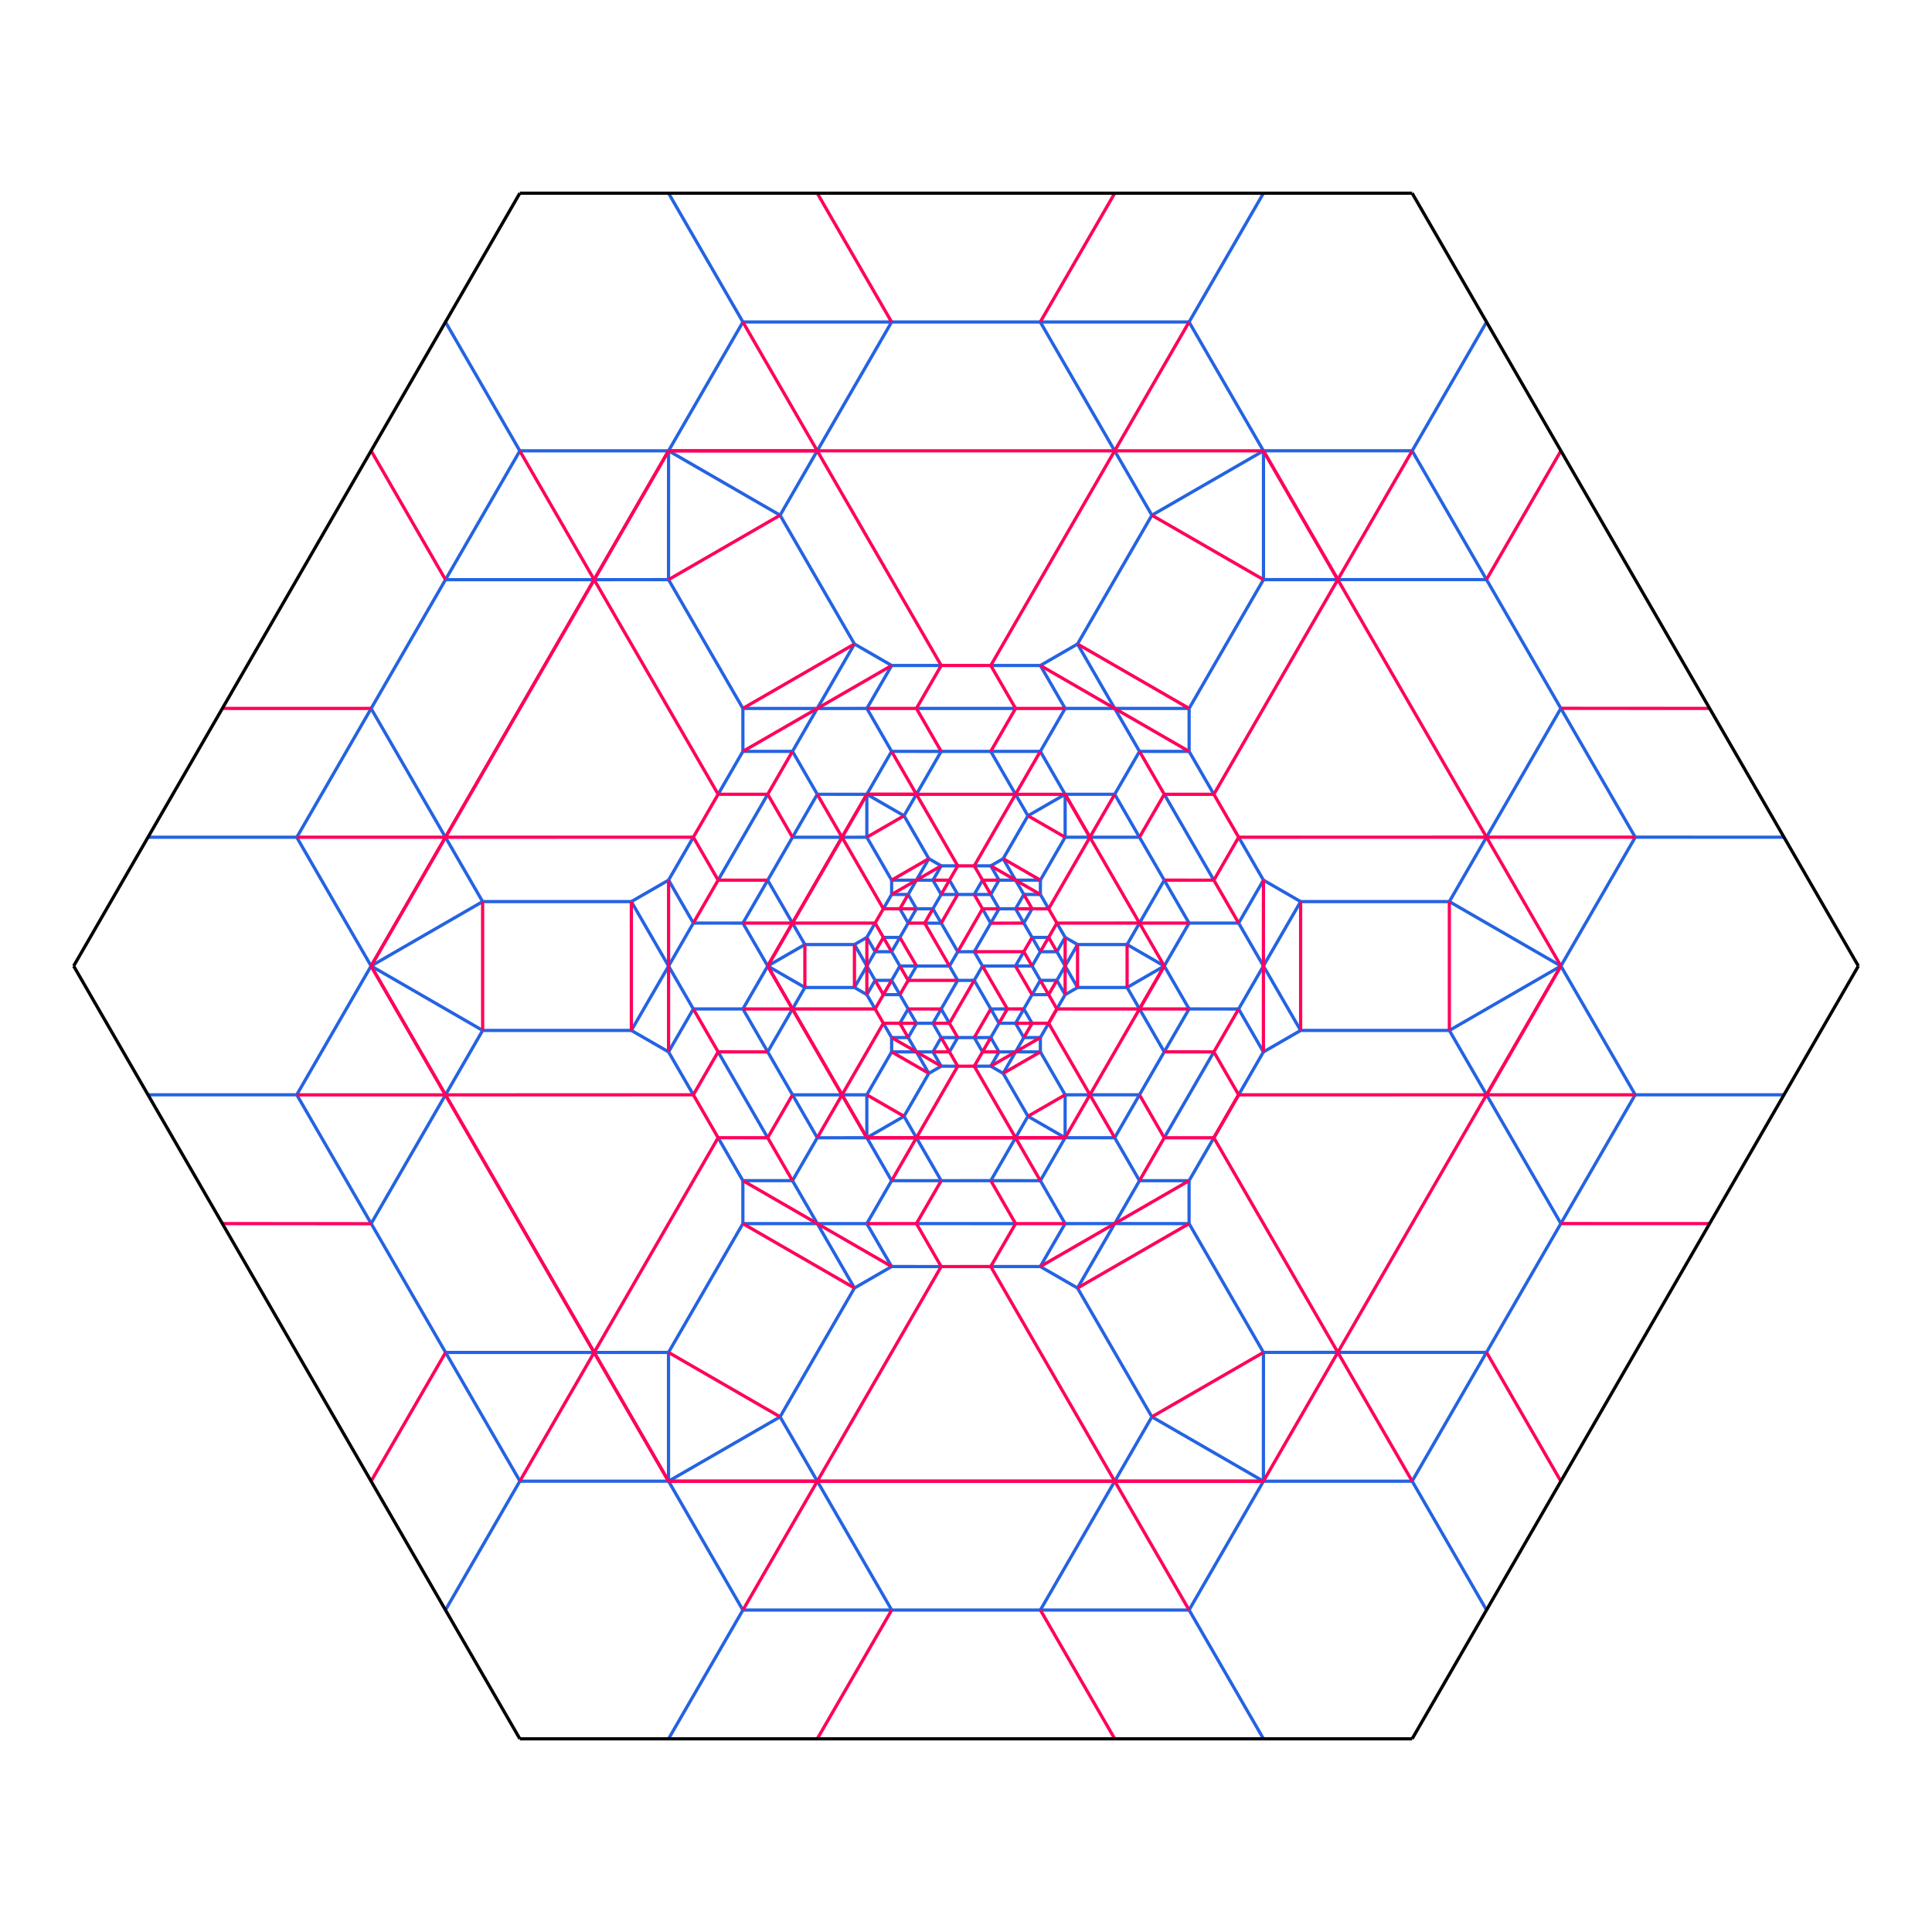 <?xml version="1.0" encoding="utf-8"?>
<!-- Generator: Adobe Illustrator 16.0.0, SVG Export Plug-In . SVG Version: 6.00 Build 0)  -->
<!DOCTYPE svg PUBLIC "-//W3C//DTD SVG 1.1//EN" "http://www.w3.org/Graphics/SVG/1.1/DTD/svg11.dtd">
<svg version="1.1" id="Layer_1" xmlns="http://www.w3.org/2000/svg" xmlns:xlink="http://www.w3.org/1999/xlink" x="0px" y="0px"
	 width="300px" height="300px" viewBox="0 0 300 300" enable-background="new 0 0 300 300" xml:space="preserve">
<g id="mountain">
	
		<line fill="none" stroke="#2463E2" stroke-width="0.5" stroke-miterlimit="10" x1="173.086" y1="70.002" x2="161.535" y2="49.997"/>
	<line fill="none" stroke="#2463E2" stroke-width="0.5" stroke-miterlimit="10" x1="126.903" y1="70" x2="138.448" y2="50.002"/>
	
		<line fill="none" stroke="#2463E2" stroke-width="0.5" stroke-miterlimit="10" x1="126.913" y1="230.001" x2="138.464" y2="250.008"/>
	
		<line fill="none" stroke="#2463E2" stroke-width="0.5" stroke-miterlimit="10" x1="173.096" y1="230.003" x2="161.55" y2="250.001"/>
	
		<line fill="none" stroke="#2463E2" stroke-width="0.5" stroke-miterlimit="10" x1="184.643" y1="249.999" x2="196.186" y2="269.996"/>
	
		<line fill="none" stroke="#2463E2" stroke-width="0.5" stroke-miterlimit="10" x1="230.822" y1="250.002" x2="219.285" y2="230.002"/>
	
		<line fill="none" stroke="#2463E2" stroke-width="0.5" stroke-miterlimit="10" x1="219.285" y1="230.002" x2="196.186" y2="230.005"/>
	
		<line fill="none" stroke="#2463E2" stroke-width="0.5" stroke-miterlimit="10" x1="196.186" y1="230.005" x2="184.643" y2="249.999"/>
	
		<line fill="none" stroke="#2463E2" stroke-width="0.5" stroke-miterlimit="10" x1="103.813" y1="229.999" x2="115.353" y2="250.014"/>
	
		<line fill="none" stroke="#2463E2" stroke-width="0.5" stroke-miterlimit="10" x1="115.353" y1="250.014" x2="103.812" y2="270.002"/>
	
		<line fill="none" stroke="#2463E2" stroke-width="0.5" stroke-miterlimit="10" x1="69.172" y1="250.002" x2="80.716" y2="229.999"/>
	
		<line fill="none" stroke="#2463E2" stroke-width="0.5" stroke-miterlimit="10" x1="80.716" y1="229.999" x2="103.813" y2="229.999"/>
	<line fill="none" stroke="#2463E2" stroke-width="0.5" stroke-miterlimit="10" x1="22.982" y1="170.002" x2="46.078" y2="170"/>
	<line fill="none" stroke="#2463E2" stroke-width="0.5" stroke-miterlimit="10" x1="46.078" y1="170" x2="57.625" y2="150"/>
	<line fill="none" stroke="#2463E2" stroke-width="0.5" stroke-miterlimit="10" x1="57.625" y1="150" x2="46.076" y2="130.004"/>
	
		<line fill="none" stroke="#2463E2" stroke-width="0.5" stroke-miterlimit="10" x1="46.076" y1="130.004" x2="22.984" y2="130.004"/>
	<line fill="none" stroke="#2463E2" stroke-width="0.5" stroke-miterlimit="10" x1="69.174" y1="50.002" x2="80.717" y2="70.004"/>
	
		<line fill="none" stroke="#2463E2" stroke-width="0.5" stroke-miterlimit="10" x1="103.813" y1="69.999" x2="115.359" y2="50.001"/>
	
		<line fill="none" stroke="#2463E2" stroke-width="0.5" stroke-miterlimit="10" x1="115.359" y1="50.001" x2="103.812" y2="30.001"/>
	
		<line fill="none" stroke="#2463E2" stroke-width="0.5" stroke-miterlimit="10" x1="230.828" y1="50.002" x2="219.285" y2="69.995"/>
	
		<line fill="none" stroke="#2463E2" stroke-width="0.5" stroke-miterlimit="10" x1="219.285" y1="69.995" x2="196.184" y2="69.995"/>
	
		<line fill="none" stroke="#2463E2" stroke-width="0.5" stroke-miterlimit="10" x1="196.184" y1="69.995" x2="184.639" y2="50.004"/>
	<line fill="none" stroke="#2463E2" stroke-width="0.5" stroke-miterlimit="10" x1="184.639" y1="50.004" x2="196.188" y2="30"/>
	
		<line fill="none" stroke="#2463E2" stroke-width="0.5" stroke-miterlimit="10" x1="277.016" y1="170.002" x2="253.922" y2="169.999"/>
	
		<line fill="none" stroke="#2463E2" stroke-width="0.5" stroke-miterlimit="10" x1="253.922" y1="169.999" x2="242.378" y2="150.004"/>
	
		<line fill="none" stroke="#2463E2" stroke-width="0.5" stroke-miterlimit="10" x1="242.378" y1="150.004" x2="253.926" y2="129.995"/>
	
		<line fill="none" stroke="#2463E2" stroke-width="0.5" stroke-miterlimit="10" x1="253.926" y1="129.995" x2="277.018" y2="130.002"/>
	
		<line fill="none" stroke="#2463E2" stroke-width="0.5" stroke-miterlimit="10" x1="184.645" y1="250.007" x2="115.362" y2="250.009"/>
	
		<line fill="none" stroke="#2463E2" stroke-width="0.5" stroke-miterlimit="10" x1="115.354" y1="49.997" x2="184.637" y2="49.997"/>
	<line fill="none" stroke="#2463E2" stroke-width="0.5" stroke-miterlimit="10" x1="80.71" y1="70.002" x2="103.804" y2="70.002"/>
	
		<line fill="none" stroke="#2463E2" stroke-width="0.5" stroke-miterlimit="10" x1="253.922" y1="130.006" x2="219.273" y2="69.996"/>
	<line fill="none" stroke="#2463E2" stroke-width="0.5" stroke-miterlimit="10" x1="80.729" y1="70" x2="46.086" y2="130.016"/>
	<line fill="none" stroke="#2463E2" stroke-width="0.5" stroke-miterlimit="10" x1="46.086" y1="169.994" x2="80.74" y2="230"/>
	<line fill="none" stroke="#2463E2" stroke-width="0.5" stroke-miterlimit="10" x1="219.273" y1="230" x2="253.918" y2="169.984"/>
	<line fill="none" stroke="#2463E2" stroke-width="0.5" stroke-miterlimit="10" x1="242.377" y1="150.004" x2="225.055" y2="140"/>
	
		<line fill="none" stroke="#2463E2" stroke-width="0.5" stroke-miterlimit="10" x1="242.377" y1="150.004" x2="225.057" y2="160.004"/>
	
		<line fill="none" stroke="#2463E2" stroke-width="0.5" stroke-miterlimit="10" x1="230.822" y1="129.996" x2="242.375" y2="109.99"/>
	<line fill="none" stroke="#2463E2" stroke-width="0.5" stroke-miterlimit="10" x1="225.055" y1="140" x2="230.822" y2="129.996"/>
	<line fill="none" stroke="#2463E2" stroke-width="0.5" stroke-miterlimit="10" x1="225.057" y1="160.004" x2="230.832" y2="170"/>
	<line fill="none" stroke="#2463E2" stroke-width="0.5" stroke-miterlimit="10" x1="230.832" y1="170" x2="242.377" y2="189.998"/>
	
		<line fill="none" stroke="#2463E2" stroke-width="0.5" stroke-miterlimit="10" x1="225.057" y1="160.004" x2="201.961" y2="160.004"/>
	<line fill="none" stroke="#2463E2" stroke-width="0.5" stroke-miterlimit="10" x1="225.055" y1="140" x2="201.961" y2="140"/>
	<line fill="none" stroke="#2463E2" stroke-width="0.5" stroke-miterlimit="10" x1="201.961" y1="140" x2="196.182" y2="149.996"/>
	
		<line fill="none" stroke="#2463E2" stroke-width="0.5" stroke-miterlimit="10" x1="196.182" y1="149.996" x2="201.961" y2="160.008"/>
	
		<line fill="none" stroke="#2463E2" stroke-width="0.5" stroke-miterlimit="10" x1="196.182" y1="149.996" x2="192.336" y2="156.676"/>
	
		<line fill="none" stroke="#2463E2" stroke-width="0.5" stroke-miterlimit="10" x1="196.182" y1="149.996" x2="192.338" y2="143.336"/>
	
		<line fill="none" stroke="#2463E2" stroke-width="0.5" stroke-miterlimit="10" x1="192.338" y1="143.336" x2="196.188" y2="136.668"/>
	
		<line fill="none" stroke="#2463E2" stroke-width="0.5" stroke-miterlimit="10" x1="192.336" y1="156.676" x2="196.182" y2="163.344"/>
	
		<line fill="none" stroke="#2463E2" stroke-width="0.5" stroke-miterlimit="10" x1="201.961" y1="160.008" x2="196.182" y2="163.344"/>
	<line fill="none" stroke="#2463E2" stroke-width="0.5" stroke-miterlimit="10" x1="201.961" y1="140" x2="196.188" y2="136.668"/>
	
		<line fill="none" stroke="#2463E2" stroke-width="0.5" stroke-miterlimit="10" x1="192.336" y1="170.006" x2="196.182" y2="163.344"/>
	
		<line fill="none" stroke="#2463E2" stroke-width="0.5" stroke-miterlimit="10" x1="180.785" y1="149.996" x2="184.639" y2="143.338"/>
	
		<line fill="none" stroke="#2463E2" stroke-width="0.5" stroke-miterlimit="10" x1="184.639" y1="143.338" x2="192.338" y2="143.336"/>
	
		<line fill="none" stroke="#2463E2" stroke-width="0.5" stroke-miterlimit="10" x1="180.785" y1="149.996" x2="184.639" y2="156.668"/>
	
		<line fill="none" stroke="#2463E2" stroke-width="0.5" stroke-miterlimit="10" x1="184.639" y1="156.668" x2="192.336" y2="156.676"/>
	
		<line fill="none" stroke="#2463E2" stroke-width="0.5" stroke-miterlimit="10" x1="192.338" y1="130.004" x2="196.188" y2="136.668"/>
	
		<line fill="none" stroke="#2463E2" stroke-width="0.5" stroke-miterlimit="10" x1="196.191" y1="70.004" x2="178.863" y2="80.004"/>
	
		<line fill="none" stroke="#2463E2" stroke-width="0.5" stroke-miterlimit="10" x1="196.191" y1="70.004" x2="196.191" y2="90.004"/>
	
		<line fill="none" stroke="#2463E2" stroke-width="0.5" stroke-miterlimit="10" x1="178.863" y1="80.004" x2="173.084" y2="70.004"/>
	
		<line fill="none" stroke="#2463E2" stroke-width="0.5" stroke-miterlimit="10" x1="196.191" y1="90.004" x2="207.734" y2="90.002"/>
	<line fill="none" stroke="#2463E2" stroke-width="0.5" stroke-miterlimit="10" x1="207.734" y1="90.002" x2="230.824" y2="90"/>
	
		<line fill="none" stroke="#2463E2" stroke-width="0.5" stroke-miterlimit="10" x1="196.191" y1="90.004" x2="184.645" y2="110.004"/>
	
		<line fill="none" stroke="#2463E2" stroke-width="0.5" stroke-miterlimit="10" x1="178.863" y1="80.004" x2="167.318" y2="100.002"/>
	
		<line fill="none" stroke="#2463E2" stroke-width="0.5" stroke-miterlimit="10" x1="167.318" y1="100.002" x2="173.084" y2="110.004"/>
	
		<line fill="none" stroke="#2463E2" stroke-width="0.5" stroke-miterlimit="10" x1="173.084" y1="110.004" x2="184.645" y2="110.004"/>
	
		<line fill="none" stroke="#2463E2" stroke-width="0.5" stroke-miterlimit="10" x1="173.084" y1="110.004" x2="176.945" y2="116.676"/>
	
		<line fill="none" stroke="#2463E2" stroke-width="0.5" stroke-miterlimit="10" x1="173.084" y1="110.004" x2="165.396" y2="110.006"/>
	
		<line fill="none" stroke="#2463E2" stroke-width="0.5" stroke-miterlimit="10" x1="165.396" y1="110.006" x2="161.547" y2="103.338"/>
	
		<line fill="none" stroke="#2463E2" stroke-width="0.5" stroke-miterlimit="10" x1="176.945" y1="116.676" x2="184.645" y2="116.678"/>
	
		<line fill="none" stroke="#2463E2" stroke-width="0.5" stroke-miterlimit="10" x1="184.645" y1="110.004" x2="184.645" y2="116.678"/>
	
		<line fill="none" stroke="#2463E2" stroke-width="0.5" stroke-miterlimit="10" x1="167.318" y1="100.002" x2="161.547" y2="103.338"/>
	
		<line fill="none" stroke="#2463E2" stroke-width="0.5" stroke-miterlimit="10" x1="188.492" y1="123.342" x2="184.645" y2="116.678"/>
	
		<line fill="none" stroke="#2463E2" stroke-width="0.5" stroke-miterlimit="10" x1="165.387" y1="123.338" x2="161.547" y2="116.674"/>
	
		<line fill="none" stroke="#2463E2" stroke-width="0.5" stroke-miterlimit="10" x1="161.547" y1="116.674" x2="165.396" y2="110.006"/>
	
		<line fill="none" stroke="#2463E2" stroke-width="0.5" stroke-miterlimit="10" x1="165.387" y1="123.338" x2="173.09" y2="123.336"/>
	
		<line fill="none" stroke="#2463E2" stroke-width="0.5" stroke-miterlimit="10" x1="173.09" y1="123.336" x2="176.945" y2="116.676"/>
	
		<line fill="none" stroke="#2463E2" stroke-width="0.5" stroke-miterlimit="10" x1="153.848" y1="103.338" x2="161.547" y2="103.338"/>
	<line fill="none" stroke="#2463E2" stroke-width="0.5" stroke-miterlimit="10" x1="103.812" y1="70" x2="103.809" y2="90.004"/>
	<line fill="none" stroke="#2463E2" stroke-width="0.5" stroke-miterlimit="10" x1="103.812" y1="70" x2="121.133" y2="80.002"/>
	<line fill="none" stroke="#2463E2" stroke-width="0.5" stroke-miterlimit="10" x1="92.26" y1="90.012" x2="69.16" y2="90.012"/>
	<line fill="none" stroke="#2463E2" stroke-width="0.5" stroke-miterlimit="10" x1="103.809" y1="90.004" x2="92.26" y2="90.012"/>
	<line fill="none" stroke="#2463E2" stroke-width="0.5" stroke-miterlimit="10" x1="121.133" y1="80.002" x2="126.902" y2="70"/>
	<line fill="none" stroke="#2463E2" stroke-width="0.5" stroke-miterlimit="10" x1="121.133" y1="80.002" x2="132.68" y2="100"/>
	
		<line fill="none" stroke="#2463E2" stroke-width="0.5" stroke-miterlimit="10" x1="103.809" y1="90.004" x2="115.355" y2="110.004"/>
	
		<line fill="none" stroke="#2463E2" stroke-width="0.5" stroke-miterlimit="10" x1="115.355" y1="110.004" x2="126.9" y2="110.012"/>
	<line fill="none" stroke="#2463E2" stroke-width="0.5" stroke-miterlimit="10" x1="126.9" y1="110.012" x2="132.68" y2="100"/>
	
		<line fill="none" stroke="#2463E2" stroke-width="0.5" stroke-miterlimit="10" x1="126.9" y1="110.012" x2="134.609" y2="110.004"/>
	
		<line fill="none" stroke="#2463E2" stroke-width="0.5" stroke-miterlimit="10" x1="126.9" y1="110.012" x2="123.057" y2="116.672"/>
	
		<line fill="none" stroke="#2463E2" stroke-width="0.5" stroke-miterlimit="10" x1="123.057" y1="116.672" x2="115.357" y2="116.672"/>
	
		<line fill="none" stroke="#2463E2" stroke-width="0.5" stroke-miterlimit="10" x1="134.609" y1="110.004" x2="138.461" y2="103.338"/>
	<line fill="none" stroke="#2463E2" stroke-width="0.5" stroke-miterlimit="10" x1="132.68" y1="100" x2="138.461" y2="103.338"/>
	
		<line fill="none" stroke="#2463E2" stroke-width="0.5" stroke-miterlimit="10" x1="115.355" y1="110.004" x2="115.357" y2="116.672"/>
	
		<line fill="none" stroke="#2463E2" stroke-width="0.5" stroke-miterlimit="10" x1="146.154" y1="103.338" x2="138.461" y2="103.338"/>
	
		<line fill="none" stroke="#2463E2" stroke-width="0.5" stroke-miterlimit="10" x1="134.6" y1="123.342" x2="126.908" y2="123.336"/>
	
		<line fill="none" stroke="#2463E2" stroke-width="0.5" stroke-miterlimit="10" x1="126.908" y1="123.336" x2="123.057" y2="116.672"/>
	
		<line fill="none" stroke="#2463E2" stroke-width="0.5" stroke-miterlimit="10" x1="134.6" y1="123.342" x2="138.449" y2="116.672"/>
	
		<line fill="none" stroke="#2463E2" stroke-width="0.5" stroke-miterlimit="10" x1="138.449" y1="116.672" x2="134.609" y2="110.004"/>
	
		<line fill="none" stroke="#2463E2" stroke-width="0.5" stroke-miterlimit="10" x1="111.51" y1="123.336" x2="115.357" y2="116.672"/>
	<line fill="none" stroke="#2463E2" stroke-width="0.5" stroke-miterlimit="10" x1="57.621" y1="150" x2="74.945" y2="160.004"/>
	<line fill="none" stroke="#2463E2" stroke-width="0.5" stroke-miterlimit="10" x1="57.621" y1="150" x2="74.941" y2="140"/>
	
		<line fill="none" stroke="#2463E2" stroke-width="0.5" stroke-miterlimit="10" x1="69.176" y1="170.008" x2="57.625" y2="190.016"/>
	
		<line fill="none" stroke="#2463E2" stroke-width="0.5" stroke-miterlimit="10" x1="74.945" y1="160.004" x2="69.176" y2="170.008"/>
	<line fill="none" stroke="#2463E2" stroke-width="0.5" stroke-miterlimit="10" x1="74.941" y1="140" x2="69.168" y2="130.004"/>
	
		<line fill="none" stroke="#2463E2" stroke-width="0.5" stroke-miterlimit="10" x1="69.168" y1="130.004" x2="57.621" y2="110.008"/>
	<line fill="none" stroke="#2463E2" stroke-width="0.5" stroke-miterlimit="10" x1="74.941" y1="140" x2="98.035" y2="140"/>
	
		<line fill="none" stroke="#2463E2" stroke-width="0.5" stroke-miterlimit="10" x1="74.945" y1="160.004" x2="98.037" y2="160.004"/>
	
		<line fill="none" stroke="#2463E2" stroke-width="0.5" stroke-miterlimit="10" x1="98.037" y1="160.004" x2="103.816" y2="150.012"/>
	<line fill="none" stroke="#2463E2" stroke-width="0.5" stroke-miterlimit="10" x1="103.816" y1="150.012" x2="98.035" y2="140"/>
	
		<line fill="none" stroke="#2463E2" stroke-width="0.5" stroke-miterlimit="10" x1="103.816" y1="150.012" x2="107.664" y2="143.332"/>
	
		<line fill="none" stroke="#2463E2" stroke-width="0.5" stroke-miterlimit="10" x1="103.816" y1="150.012" x2="107.66" y2="156.668"/>
	
		<line fill="none" stroke="#2463E2" stroke-width="0.5" stroke-miterlimit="10" x1="107.66" y1="156.668" x2="103.812" y2="163.338"/>
	
		<line fill="none" stroke="#2463E2" stroke-width="0.5" stroke-miterlimit="10" x1="107.664" y1="143.332" x2="103.816" y2="136.664"/>
	<line fill="none" stroke="#2463E2" stroke-width="0.5" stroke-miterlimit="10" x1="98.035" y1="140" x2="103.816" y2="136.664"/>
	
		<line fill="none" stroke="#2463E2" stroke-width="0.5" stroke-miterlimit="10" x1="98.037" y1="160.004" x2="103.812" y2="163.338"/>
	
		<line fill="none" stroke="#2463E2" stroke-width="0.5" stroke-miterlimit="10" x1="107.662" y1="129.998" x2="103.816" y2="136.664"/>
	
		<line fill="none" stroke="#2463E2" stroke-width="0.5" stroke-miterlimit="10" x1="119.211" y1="150.008" x2="115.359" y2="156.668"/>
	
		<line fill="none" stroke="#2463E2" stroke-width="0.5" stroke-miterlimit="10" x1="115.359" y1="156.668" x2="107.66" y2="156.668"/>
	
		<line fill="none" stroke="#2463E2" stroke-width="0.5" stroke-miterlimit="10" x1="119.211" y1="150.008" x2="115.357" y2="143.34"/>
	
		<line fill="none" stroke="#2463E2" stroke-width="0.5" stroke-miterlimit="10" x1="115.357" y1="143.34" x2="107.664" y2="143.332"/>
	<line fill="none" stroke="#2463E2" stroke-width="0.5" stroke-miterlimit="10" x1="107.66" y1="170" x2="103.812" y2="163.338"/>
	
		<line fill="none" stroke="#2463E2" stroke-width="0.5" stroke-miterlimit="10" x1="103.807" y1="230.004" x2="121.133" y2="220.004"/>
	
		<line fill="none" stroke="#2463E2" stroke-width="0.5" stroke-miterlimit="10" x1="103.807" y1="230.004" x2="103.807" y2="210.002"/>
	
		<line fill="none" stroke="#2463E2" stroke-width="0.5" stroke-miterlimit="10" x1="121.133" y1="220.004" x2="126.912" y2="230.004"/>
	
		<line fill="none" stroke="#2463E2" stroke-width="0.5" stroke-miterlimit="10" x1="103.807" y1="210.002" x2="92.262" y2="210.008"/>
	
		<line fill="none" stroke="#2463E2" stroke-width="0.5" stroke-miterlimit="10" x1="92.262" y1="210.008" x2="69.172" y2="210.008"/>
	
		<line fill="none" stroke="#2463E2" stroke-width="0.5" stroke-miterlimit="10" x1="103.807" y1="210.002" x2="115.355" y2="190.004"/>
	
		<line fill="none" stroke="#2463E2" stroke-width="0.5" stroke-miterlimit="10" x1="121.133" y1="220.004" x2="132.68" y2="200.006"/>
	
		<line fill="none" stroke="#2463E2" stroke-width="0.5" stroke-miterlimit="10" x1="132.68" y1="200.006" x2="126.912" y2="190.004"/>
	
		<line fill="none" stroke="#2463E2" stroke-width="0.5" stroke-miterlimit="10" x1="126.912" y1="190.004" x2="115.355" y2="190.004"/>
	
		<line fill="none" stroke="#2463E2" stroke-width="0.5" stroke-miterlimit="10" x1="126.912" y1="190.004" x2="123.055" y2="183.33"/>
	
		<line fill="none" stroke="#2463E2" stroke-width="0.5" stroke-miterlimit="10" x1="126.912" y1="190.004" x2="134.602" y2="190.004"/>
	
		<line fill="none" stroke="#2463E2" stroke-width="0.5" stroke-miterlimit="10" x1="134.602" y1="190.004" x2="138.453" y2="196.668"/>
	
		<line fill="none" stroke="#2463E2" stroke-width="0.5" stroke-miterlimit="10" x1="123.055" y1="183.33" x2="115.355" y2="183.33"/>
	
		<line fill="none" stroke="#2463E2" stroke-width="0.5" stroke-miterlimit="10" x1="115.355" y1="190.004" x2="115.355" y2="183.33"/>
	
		<line fill="none" stroke="#2463E2" stroke-width="0.5" stroke-miterlimit="10" x1="132.68" y1="200.006" x2="138.453" y2="196.668"/>
	
		<line fill="none" stroke="#2463E2" stroke-width="0.5" stroke-miterlimit="10" x1="111.506" y1="176.664" x2="115.355" y2="183.33"/>
	
		<line fill="none" stroke="#2463E2" stroke-width="0.5" stroke-miterlimit="10" x1="134.609" y1="176.668" x2="138.449" y2="183.336"/>
	
		<line fill="none" stroke="#2463E2" stroke-width="0.5" stroke-miterlimit="10" x1="138.449" y1="183.336" x2="134.602" y2="190.004"/>
	
		<line fill="none" stroke="#2463E2" stroke-width="0.5" stroke-miterlimit="10" x1="134.609" y1="176.668" x2="126.906" y2="176.672"/>
	
		<line fill="none" stroke="#2463E2" stroke-width="0.5" stroke-miterlimit="10" x1="126.906" y1="176.672" x2="123.055" y2="183.33"/>
	
		<line fill="none" stroke="#2463E2" stroke-width="0.5" stroke-miterlimit="10" x1="146.148" y1="196.672" x2="138.453" y2="196.668"/>
	
		<line fill="none" stroke="#2463E2" stroke-width="0.5" stroke-miterlimit="10" x1="196.182" y1="230.006" x2="196.188" y2="210.002"/>
	
		<line fill="none" stroke="#2463E2" stroke-width="0.5" stroke-miterlimit="10" x1="196.182" y1="230.006" x2="178.863" y2="220.004"/>
	
		<line fill="none" stroke="#2463E2" stroke-width="0.5" stroke-miterlimit="10" x1="207.736" y1="209.996" x2="230.836" y2="209.996"/>
	
		<line fill="none" stroke="#2463E2" stroke-width="0.5" stroke-miterlimit="10" x1="196.188" y1="210.002" x2="207.736" y2="209.996"/>
	
		<line fill="none" stroke="#2463E2" stroke-width="0.5" stroke-miterlimit="10" x1="178.863" y1="220.004" x2="173.094" y2="230.004"/>
	
		<line fill="none" stroke="#2463E2" stroke-width="0.5" stroke-miterlimit="10" x1="178.863" y1="220.004" x2="167.316" y2="200.006"/>
	
		<line fill="none" stroke="#2463E2" stroke-width="0.5" stroke-miterlimit="10" x1="196.188" y1="210.002" x2="184.641" y2="190.004"/>
	
		<line fill="none" stroke="#2463E2" stroke-width="0.5" stroke-miterlimit="10" x1="184.641" y1="190.004" x2="173.096" y2="189.996"/>
	
		<line fill="none" stroke="#2463E2" stroke-width="0.5" stroke-miterlimit="10" x1="173.096" y1="189.996" x2="167.316" y2="200.006"/>
	
		<line fill="none" stroke="#2463E2" stroke-width="0.5" stroke-miterlimit="10" x1="173.096" y1="189.996" x2="165.387" y2="190.004"/>
	
		<line fill="none" stroke="#2463E2" stroke-width="0.5" stroke-miterlimit="10" x1="173.096" y1="189.996" x2="176.939" y2="183.336"/>
	
		<line fill="none" stroke="#2463E2" stroke-width="0.5" stroke-miterlimit="10" x1="176.939" y1="183.336" x2="184.639" y2="183.336"/>
	
		<line fill="none" stroke="#2463E2" stroke-width="0.5" stroke-miterlimit="10" x1="165.387" y1="190.004" x2="161.535" y2="196.668"/>
	
		<line fill="none" stroke="#2463E2" stroke-width="0.5" stroke-miterlimit="10" x1="167.316" y1="200.006" x2="161.535" y2="196.668"/>
	
		<line fill="none" stroke="#2463E2" stroke-width="0.5" stroke-miterlimit="10" x1="184.641" y1="190.004" x2="184.639" y2="183.336"/>
	
		<line fill="none" stroke="#2463E2" stroke-width="0.5" stroke-miterlimit="10" x1="153.842" y1="196.668" x2="161.535" y2="196.668"/>
	
		<line fill="none" stroke="#2463E2" stroke-width="0.5" stroke-miterlimit="10" x1="165.396" y1="176.662" x2="173.09" y2="176.668"/>
	
		<line fill="none" stroke="#2463E2" stroke-width="0.5" stroke-miterlimit="10" x1="173.09" y1="176.668" x2="176.939" y2="183.336"/>
	
		<line fill="none" stroke="#2463E2" stroke-width="0.5" stroke-miterlimit="10" x1="165.396" y1="176.662" x2="161.547" y2="183.336"/>
	
		<line fill="none" stroke="#2463E2" stroke-width="0.5" stroke-miterlimit="10" x1="161.547" y1="183.336" x2="165.387" y2="190.004"/>
	
		<line fill="none" stroke="#2463E2" stroke-width="0.5" stroke-miterlimit="10" x1="188.488" y1="176.672" x2="184.639" y2="183.336"/>
	
		<line fill="none" stroke="#2463E2" stroke-width="0.5" stroke-miterlimit="10" x1="180.789" y1="150.004" x2="175.016" y2="146.67"/>
	
		<line fill="none" stroke="#2463E2" stroke-width="0.5" stroke-miterlimit="10" x1="180.789" y1="150.004" x2="175.018" y2="153.336"/>
	
		<line fill="none" stroke="#2463E2" stroke-width="0.5" stroke-miterlimit="10" x1="176.939" y1="143.336" x2="180.789" y2="136.666"/>
	
		<line fill="none" stroke="#2463E2" stroke-width="0.5" stroke-miterlimit="10" x1="175.016" y1="146.67" x2="176.939" y2="143.336"/>
	
		<line fill="none" stroke="#2463E2" stroke-width="0.5" stroke-miterlimit="10" x1="175.018" y1="153.336" x2="176.941" y2="156.67"/>
	
		<line fill="none" stroke="#2463E2" stroke-width="0.5" stroke-miterlimit="10" x1="176.941" y1="156.67" x2="180.789" y2="163.336"/>
	
		<line fill="none" stroke="#2463E2" stroke-width="0.5" stroke-miterlimit="10" x1="165.395" y1="123.34" x2="159.619" y2="126.672"/>
	
		<line fill="none" stroke="#2463E2" stroke-width="0.5" stroke-miterlimit="10" x1="165.395" y1="123.34" x2="165.395" y2="130.004"/>
	
		<line fill="none" stroke="#2463E2" stroke-width="0.5" stroke-miterlimit="10" x1="157.691" y1="123.34" x2="153.842" y2="116.672"/>
	
		<line fill="none" stroke="#2463E2" stroke-width="0.5" stroke-miterlimit="10" x1="159.619" y1="126.672" x2="157.691" y2="123.34"/>
	
		<line fill="none" stroke="#2463E2" stroke-width="0.5" stroke-miterlimit="10" x1="165.395" y1="130.004" x2="169.242" y2="130.004"/>
	
		<line fill="none" stroke="#2463E2" stroke-width="0.5" stroke-miterlimit="10" x1="169.242" y1="130.004" x2="176.939" y2="130.004"/>
	
		<line fill="none" stroke="#2463E2" stroke-width="0.5" stroke-miterlimit="10" x1="134.602" y1="123.336" x2="134.602" y2="130.004"/>
	
		<line fill="none" stroke="#2463E2" stroke-width="0.5" stroke-miterlimit="10" x1="134.602" y1="123.336" x2="140.375" y2="126.67"/>
	
		<line fill="none" stroke="#2463E2" stroke-width="0.5" stroke-miterlimit="10" x1="130.752" y1="130.008" x2="123.051" y2="130.008"/>
	
		<line fill="none" stroke="#2463E2" stroke-width="0.5" stroke-miterlimit="10" x1="134.602" y1="130.004" x2="130.752" y2="130.008"/>
	
		<line fill="none" stroke="#2463E2" stroke-width="0.5" stroke-miterlimit="10" x1="140.375" y1="126.67" x2="142.299" y2="123.336"/>
	
		<line fill="none" stroke="#2463E2" stroke-width="0.5" stroke-miterlimit="10" x1="142.299" y1="123.336" x2="146.146" y2="116.672"/>
	
		<line fill="none" stroke="#2463E2" stroke-width="0.5" stroke-miterlimit="10" x1="119.205" y1="150.002" x2="124.98" y2="153.336"/>
	
		<line fill="none" stroke="#2463E2" stroke-width="0.5" stroke-miterlimit="10" x1="119.205" y1="150.002" x2="124.979" y2="146.67"/>
	
		<line fill="none" stroke="#2463E2" stroke-width="0.5" stroke-miterlimit="10" x1="123.057" y1="156.672" x2="119.207" y2="163.34"/>
	
		<line fill="none" stroke="#2463E2" stroke-width="0.5" stroke-miterlimit="10" x1="124.98" y1="153.336" x2="123.057" y2="156.672"/>
	
		<line fill="none" stroke="#2463E2" stroke-width="0.5" stroke-miterlimit="10" x1="124.979" y1="146.67" x2="123.055" y2="143.336"/>
	
		<line fill="none" stroke="#2463E2" stroke-width="0.5" stroke-miterlimit="10" x1="123.055" y1="143.336" x2="119.205" y2="136.672"/>
	
		<line fill="none" stroke="#2463E2" stroke-width="0.5" stroke-miterlimit="10" x1="134.6" y1="176.672" x2="140.375" y2="173.336"/>
	<line fill="none" stroke="#2463E2" stroke-width="0.5" stroke-miterlimit="10" x1="134.6" y1="176.672" x2="134.6" y2="170.004"/>
	
		<line fill="none" stroke="#2463E2" stroke-width="0.5" stroke-miterlimit="10" x1="142.301" y1="176.672" x2="146.152" y2="183.34"/>
	
		<line fill="none" stroke="#2463E2" stroke-width="0.5" stroke-miterlimit="10" x1="140.375" y1="173.336" x2="142.301" y2="176.672"/>
	
		<line fill="none" stroke="#2463E2" stroke-width="0.5" stroke-miterlimit="10" x1="134.6" y1="170.004" x2="130.754" y2="170.006"/>
	
		<line fill="none" stroke="#2463E2" stroke-width="0.5" stroke-miterlimit="10" x1="130.754" y1="170.006" x2="123.057" y2="170.006"/>
	
		<line fill="none" stroke="#2463E2" stroke-width="0.5" stroke-miterlimit="10" x1="165.391" y1="176.672" x2="165.395" y2="170.004"/>
	
		<line fill="none" stroke="#2463E2" stroke-width="0.5" stroke-miterlimit="10" x1="165.391" y1="176.672" x2="159.619" y2="173.336"/>
	<line fill="none" stroke="#2463E2" stroke-width="0.5" stroke-miterlimit="10" x1="169.242" y1="170" x2="176.941" y2="170"/>
	<line fill="none" stroke="#2463E2" stroke-width="0.5" stroke-miterlimit="10" x1="165.395" y1="170.004" x2="169.242" y2="170"/>
	
		<line fill="none" stroke="#2463E2" stroke-width="0.5" stroke-miterlimit="10" x1="159.619" y1="173.336" x2="157.697" y2="176.672"/>
	
		<line fill="none" stroke="#2463E2" stroke-width="0.5" stroke-miterlimit="10" x1="157.697" y1="176.672" x2="153.848" y2="183.336"/>
	
		<line fill="none" stroke="#2463E2" stroke-width="0.5" stroke-miterlimit="10" x1="180.789" y1="123.338" x2="188.488" y2="136.672"/>
	
		<line fill="none" stroke="#2463E2" stroke-width="0.5" stroke-miterlimit="10" x1="142.301" y1="110.004" x2="157.697" y2="110.006"/>
	
		<line fill="none" stroke="#2463E2" stroke-width="0.5" stroke-miterlimit="10" x1="111.51" y1="136.668" x2="119.211" y2="123.336"/>
	
		<line fill="none" stroke="#2463E2" stroke-width="0.5" stroke-miterlimit="10" x1="111.51" y1="163.332" x2="119.207" y2="176.668"/>
	<line fill="none" stroke="#2463E2" stroke-width="0.5" stroke-miterlimit="10" x1="142.299" y1="190" x2="157.697" y2="190.004"/>
	
		<line fill="none" stroke="#2463E2" stroke-width="0.5" stroke-miterlimit="10" x1="180.785" y1="176.672" x2="188.488" y2="163.336"/>
	
		<line fill="none" stroke="#2463E2" stroke-width="0.5" stroke-miterlimit="10" x1="138.449" y1="116.672" x2="146.146" y2="116.676"/>
	
		<line fill="none" stroke="#2463E2" stroke-width="0.5" stroke-miterlimit="10" x1="146.146" y1="116.676" x2="153.844" y2="116.674"/>
	
		<line fill="none" stroke="#2463E2" stroke-width="0.5" stroke-miterlimit="10" x1="153.844" y1="116.674" x2="161.547" y2="116.674"/>
	
		<line fill="none" stroke="#2463E2" stroke-width="0.5" stroke-miterlimit="10" x1="126.908" y1="123.336" x2="123.057" y2="130.01"/>
	
		<line fill="none" stroke="#2463E2" stroke-width="0.5" stroke-miterlimit="10" x1="123.057" y1="130.01" x2="119.213" y2="136.676"/>
	
		<line fill="none" stroke="#2463E2" stroke-width="0.5" stroke-miterlimit="10" x1="119.213" y1="136.676" x2="115.357" y2="143.34"/>
	
		<line fill="none" stroke="#2463E2" stroke-width="0.5" stroke-miterlimit="10" x1="115.359" y1="156.668" x2="119.213" y2="163.338"/>
	
		<line fill="none" stroke="#2463E2" stroke-width="0.5" stroke-miterlimit="10" x1="119.213" y1="163.338" x2="123.062" y2="170.004"/>
	
		<line fill="none" stroke="#2463E2" stroke-width="0.5" stroke-miterlimit="10" x1="123.062" y1="170.004" x2="126.906" y2="176.672"/>
	
		<line fill="none" stroke="#2463E2" stroke-width="0.5" stroke-miterlimit="10" x1="138.449" y1="183.336" x2="146.154" y2="183.336"/>
	
		<line fill="none" stroke="#2463E2" stroke-width="0.5" stroke-miterlimit="10" x1="146.154" y1="183.336" x2="153.852" y2="183.33"/>
	
		<line fill="none" stroke="#2463E2" stroke-width="0.5" stroke-miterlimit="10" x1="153.852" y1="183.33" x2="161.547" y2="183.336"/>
	
		<line fill="none" stroke="#2463E2" stroke-width="0.5" stroke-miterlimit="10" x1="173.09" y1="176.668" x2="176.939" y2="169.996"/>
	
		<line fill="none" stroke="#2463E2" stroke-width="0.5" stroke-miterlimit="10" x1="176.939" y1="169.996" x2="180.785" y2="163.328"/>
	
		<line fill="none" stroke="#2463E2" stroke-width="0.5" stroke-miterlimit="10" x1="180.785" y1="163.328" x2="184.639" y2="156.668"/>
	
		<line fill="none" stroke="#2463E2" stroke-width="0.5" stroke-miterlimit="10" x1="184.639" y1="143.338" x2="180.785" y2="136.668"/>
	
		<line fill="none" stroke="#2463E2" stroke-width="0.5" stroke-miterlimit="10" x1="180.785" y1="136.668" x2="176.934" y2="130.004"/>
	
		<line fill="none" stroke="#2463E2" stroke-width="0.5" stroke-miterlimit="10" x1="176.934" y1="130.004" x2="173.09" y2="123.336"/>
	
		<line fill="none" stroke="#2463E2" stroke-width="0.5" stroke-miterlimit="10" x1="175.02" y1="153.336" x2="167.32" y2="153.336"/>
	
		<line fill="none" stroke="#2463E2" stroke-width="0.5" stroke-miterlimit="10" x1="175.02" y1="146.668" x2="167.32" y2="146.668"/>
	<line fill="none" stroke="#2463E2" stroke-width="0.5" stroke-miterlimit="10" x1="167.32" y1="146.668" x2="165.395" y2="150"/>
	<line fill="none" stroke="#2463E2" stroke-width="0.5" stroke-miterlimit="10" x1="165.395" y1="150" x2="167.32" y2="153.337"/>
	<line fill="none" stroke="#2463E2" stroke-width="0.5" stroke-miterlimit="10" x1="165.395" y1="150" x2="164.111" y2="152.227"/>
	<line fill="none" stroke="#2463E2" stroke-width="0.5" stroke-miterlimit="10" x1="165.395" y1="150" x2="164.113" y2="147.78"/>
	
		<line fill="none" stroke="#2463E2" stroke-width="0.5" stroke-miterlimit="10" x1="164.113" y1="147.78" x2="165.396" y2="145.557"/>
	
		<line fill="none" stroke="#2463E2" stroke-width="0.5" stroke-miterlimit="10" x1="164.111" y1="152.227" x2="165.395" y2="154.449"/>
	
		<line fill="none" stroke="#2463E2" stroke-width="0.5" stroke-miterlimit="10" x1="167.32" y1="153.337" x2="165.395" y2="154.449"/>
	
		<line fill="none" stroke="#2463E2" stroke-width="0.5" stroke-miterlimit="10" x1="167.32" y1="146.668" x2="165.396" y2="145.557"/>
	
		<line fill="none" stroke="#2463E2" stroke-width="0.5" stroke-miterlimit="10" x1="164.111" y1="156.67" x2="165.395" y2="154.449"/>
	
		<line fill="none" stroke="#2463E2" stroke-width="0.5" stroke-miterlimit="10" x1="164.113" y1="143.336" x2="165.396" y2="145.557"/>
	
		<line fill="none" stroke="#2463E2" stroke-width="0.5" stroke-miterlimit="10" x1="165.396" y1="130.002" x2="161.549" y2="136.669"/>
	
		<line fill="none" stroke="#2463E2" stroke-width="0.5" stroke-miterlimit="10" x1="159.621" y1="126.669" x2="155.773" y2="133.335"/>
	
		<line fill="none" stroke="#2463E2" stroke-width="0.5" stroke-miterlimit="10" x1="155.773" y1="133.335" x2="157.695" y2="136.669"/>
	
		<line fill="none" stroke="#2463E2" stroke-width="0.5" stroke-miterlimit="10" x1="157.695" y1="136.669" x2="161.549" y2="136.669"/>
	
		<line fill="none" stroke="#2463E2" stroke-width="0.5" stroke-miterlimit="10" x1="157.695" y1="136.669" x2="158.982" y2="138.893"/>
	
		<line fill="none" stroke="#2463E2" stroke-width="0.5" stroke-miterlimit="10" x1="157.695" y1="136.669" x2="155.133" y2="136.67"/>
	
		<line fill="none" stroke="#2463E2" stroke-width="0.5" stroke-miterlimit="10" x1="155.133" y1="136.67" x2="153.85" y2="134.447"/>
	
		<line fill="none" stroke="#2463E2" stroke-width="0.5" stroke-miterlimit="10" x1="158.982" y1="138.893" x2="161.549" y2="138.894"/>
	
		<line fill="none" stroke="#2463E2" stroke-width="0.5" stroke-miterlimit="10" x1="161.549" y1="136.669" x2="161.549" y2="138.894"/>
	
		<line fill="none" stroke="#2463E2" stroke-width="0.5" stroke-miterlimit="10" x1="155.773" y1="133.335" x2="153.85" y2="134.447"/>
	
		<line fill="none" stroke="#2463E2" stroke-width="0.5" stroke-miterlimit="10" x1="162.831" y1="141.115" x2="161.549" y2="138.894"/>
	
		<line fill="none" stroke="#2463E2" stroke-width="0.5" stroke-miterlimit="10" x1="151.283" y1="134.447" x2="153.85" y2="134.447"/>
	
		<line fill="none" stroke="#2463E2" stroke-width="0.5" stroke-miterlimit="10" x1="140.378" y1="126.668" x2="144.227" y2="133.334"/>
	
		<line fill="none" stroke="#2463E2" stroke-width="0.5" stroke-miterlimit="10" x1="134.603" y1="130.002" x2="138.452" y2="136.669"/>
	
		<line fill="none" stroke="#2463E2" stroke-width="0.5" stroke-miterlimit="10" x1="138.452" y1="136.669" x2="142.3" y2="136.672"/>
	
		<line fill="none" stroke="#2463E2" stroke-width="0.5" stroke-miterlimit="10" x1="142.3" y1="136.672" x2="144.227" y2="133.334"/>
	<line fill="none" stroke="#2463E2" stroke-width="0.5" stroke-miterlimit="10" x1="142.3" y1="136.672" x2="144.87" y2="136.669"/>
	
		<line fill="none" stroke="#2463E2" stroke-width="0.5" stroke-miterlimit="10" x1="142.3" y1="136.672" x2="141.019" y2="138.892"/>
	
		<line fill="none" stroke="#2463E2" stroke-width="0.5" stroke-miterlimit="10" x1="141.019" y1="138.892" x2="138.453" y2="138.892"/>
	
		<line fill="none" stroke="#2463E2" stroke-width="0.5" stroke-miterlimit="10" x1="144.87" y1="136.669" x2="146.154" y2="134.447"/>
	
		<line fill="none" stroke="#2463E2" stroke-width="0.5" stroke-miterlimit="10" x1="144.227" y1="133.334" x2="146.154" y2="134.447"/>
	
		<line fill="none" stroke="#2463E2" stroke-width="0.5" stroke-miterlimit="10" x1="138.452" y1="136.669" x2="138.453" y2="138.892"/>
	
		<line fill="none" stroke="#2463E2" stroke-width="0.5" stroke-miterlimit="10" x1="148.718" y1="134.447" x2="146.154" y2="134.447"/>
	
		<line fill="none" stroke="#2463E2" stroke-width="0.5" stroke-miterlimit="10" x1="137.17" y1="141.113" x2="138.453" y2="138.892"/>
	
		<line fill="none" stroke="#2463E2" stroke-width="0.5" stroke-miterlimit="10" x1="124.98" y1="146.668" x2="132.679" y2="146.668"/>
	
		<line fill="none" stroke="#2463E2" stroke-width="0.5" stroke-miterlimit="10" x1="124.982" y1="153.336" x2="132.679" y2="153.336"/>
	
		<line fill="none" stroke="#2463E2" stroke-width="0.5" stroke-miterlimit="10" x1="132.679" y1="153.336" x2="134.605" y2="150.005"/>
	
		<line fill="none" stroke="#2463E2" stroke-width="0.5" stroke-miterlimit="10" x1="134.605" y1="150.005" x2="132.679" y2="146.668"/>
	
		<line fill="none" stroke="#2463E2" stroke-width="0.5" stroke-miterlimit="10" x1="134.605" y1="150.005" x2="135.888" y2="147.778"/>
	
		<line fill="none" stroke="#2463E2" stroke-width="0.5" stroke-miterlimit="10" x1="134.605" y1="150.005" x2="135.887" y2="152.225"/>
	
		<line fill="none" stroke="#2463E2" stroke-width="0.5" stroke-miterlimit="10" x1="135.887" y1="152.225" x2="134.604" y2="154.447"/>
	
		<line fill="none" stroke="#2463E2" stroke-width="0.5" stroke-miterlimit="10" x1="135.888" y1="147.778" x2="134.605" y2="145.556"/>
	
		<line fill="none" stroke="#2463E2" stroke-width="0.5" stroke-miterlimit="10" x1="132.679" y1="146.668" x2="134.605" y2="145.556"/>
	
		<line fill="none" stroke="#2463E2" stroke-width="0.5" stroke-miterlimit="10" x1="132.679" y1="153.336" x2="134.604" y2="154.447"/>
	
		<line fill="none" stroke="#2463E2" stroke-width="0.5" stroke-miterlimit="10" x1="135.888" y1="143.334" x2="134.605" y2="145.556"/>
	
		<line fill="none" stroke="#2463E2" stroke-width="0.5" stroke-miterlimit="10" x1="135.887" y1="156.668" x2="134.604" y2="154.447"/>
	
		<line fill="none" stroke="#2463E2" stroke-width="0.5" stroke-miterlimit="10" x1="134.603" y1="170.002" x2="138.452" y2="163.336"/>
	
		<line fill="none" stroke="#2463E2" stroke-width="0.5" stroke-miterlimit="10" x1="140.378" y1="173.336" x2="144.227" y2="166.67"/>
	
		<line fill="none" stroke="#2463E2" stroke-width="0.5" stroke-miterlimit="10" x1="144.227" y1="166.67" x2="142.304" y2="163.336"/>
	
		<line fill="none" stroke="#2463E2" stroke-width="0.5" stroke-miterlimit="10" x1="142.304" y1="163.336" x2="138.452" y2="163.336"/>
	
		<line fill="none" stroke="#2463E2" stroke-width="0.5" stroke-miterlimit="10" x1="142.304" y1="163.336" x2="141.019" y2="161.111"/>
	
		<line fill="none" stroke="#2463E2" stroke-width="0.5" stroke-miterlimit="10" x1="142.304" y1="163.336" x2="144.867" y2="163.336"/>
	
		<line fill="none" stroke="#2463E2" stroke-width="0.5" stroke-miterlimit="10" x1="144.867" y1="163.336" x2="146.151" y2="165.557"/>
	
		<line fill="none" stroke="#2463E2" stroke-width="0.5" stroke-miterlimit="10" x1="141.019" y1="161.111" x2="138.452" y2="161.111"/>
	
		<line fill="none" stroke="#2463E2" stroke-width="0.5" stroke-miterlimit="10" x1="138.452" y1="163.336" x2="138.452" y2="161.111"/>
	
		<line fill="none" stroke="#2463E2" stroke-width="0.5" stroke-miterlimit="10" x1="144.227" y1="166.67" x2="146.151" y2="165.557"/>
	
		<line fill="none" stroke="#2463E2" stroke-width="0.5" stroke-miterlimit="10" x1="137.169" y1="158.889" x2="138.452" y2="161.111"/>
	
		<line fill="none" stroke="#2463E2" stroke-width="0.5" stroke-miterlimit="10" x1="148.716" y1="165.559" x2="146.151" y2="165.557"/>
	
		<line fill="none" stroke="#2463E2" stroke-width="0.5" stroke-miterlimit="10" x1="159.621" y1="173.336" x2="155.771" y2="166.67"/>
	
		<line fill="none" stroke="#2463E2" stroke-width="0.5" stroke-miterlimit="10" x1="165.396" y1="170.002" x2="161.547" y2="163.336"/>
	
		<line fill="none" stroke="#2463E2" stroke-width="0.5" stroke-miterlimit="10" x1="161.547" y1="163.336" x2="157.699" y2="163.333"/>
	
		<line fill="none" stroke="#2463E2" stroke-width="0.5" stroke-miterlimit="10" x1="157.699" y1="163.333" x2="155.771" y2="166.67"/>
	
		<line fill="none" stroke="#2463E2" stroke-width="0.5" stroke-miterlimit="10" x1="157.699" y1="163.333" x2="155.129" y2="163.336"/>
	
		<line fill="none" stroke="#2463E2" stroke-width="0.5" stroke-miterlimit="10" x1="157.699" y1="163.333" x2="158.98" y2="161.113"/>
	
		<line fill="none" stroke="#2463E2" stroke-width="0.5" stroke-miterlimit="10" x1="158.98" y1="161.113" x2="161.547" y2="161.113"/>
	
		<line fill="none" stroke="#2463E2" stroke-width="0.5" stroke-miterlimit="10" x1="155.129" y1="163.336" x2="153.846" y2="165.557"/>
	
		<line fill="none" stroke="#2463E2" stroke-width="0.5" stroke-miterlimit="10" x1="155.771" y1="166.67" x2="153.846" y2="165.557"/>
	
		<line fill="none" stroke="#2463E2" stroke-width="0.5" stroke-miterlimit="10" x1="161.547" y1="163.336" x2="161.547" y2="161.113"/>
	
		<line fill="none" stroke="#2463E2" stroke-width="0.5" stroke-miterlimit="10" x1="151.281" y1="165.557" x2="153.846" y2="165.557"/>
	
		<line fill="none" stroke="#2463E2" stroke-width="0.5" stroke-miterlimit="10" x1="162.83" y1="158.893" x2="161.547" y2="161.113"/>
	
		<line fill="none" stroke="#2463E2" stroke-width="0.5" stroke-miterlimit="10" x1="160.262" y1="150.002" x2="161.543" y2="147.783"/>
	
		<line fill="none" stroke="#2463E2" stroke-width="0.5" stroke-miterlimit="10" x1="161.543" y1="147.783" x2="164.109" y2="147.781"/>
	
		<line fill="none" stroke="#2463E2" stroke-width="0.5" stroke-miterlimit="10" x1="160.262" y1="150.002" x2="161.543" y2="152.227"/>
	
		<line fill="none" stroke="#2463E2" stroke-width="0.5" stroke-miterlimit="10" x1="161.543" y1="152.227" x2="164.109" y2="152.229"/>
	
		<line fill="none" stroke="#2463E2" stroke-width="0.5" stroke-miterlimit="10" x1="162.828" y1="154.449" x2="160.262" y2="154.445"/>
	
		<line fill="none" stroke="#2463E2" stroke-width="0.5" stroke-miterlimit="10" x1="162.828" y1="145.561" x2="160.262" y2="145.559"/>
	
		<line fill="none" stroke="#2463E2" stroke-width="0.5" stroke-miterlimit="10" x1="155.129" y1="141.117" x2="153.848" y2="138.895"/>
	
		<line fill="none" stroke="#2463E2" stroke-width="0.5" stroke-miterlimit="10" x1="153.848" y1="138.895" x2="155.131" y2="136.672"/>
	
		<line fill="none" stroke="#2463E2" stroke-width="0.5" stroke-miterlimit="10" x1="155.129" y1="141.117" x2="157.695" y2="141.115"/>
	
		<line fill="none" stroke="#2463E2" stroke-width="0.5" stroke-miterlimit="10" x1="157.695" y1="141.115" x2="158.98" y2="138.895"/>
	
		<line fill="none" stroke="#2463E2" stroke-width="0.5" stroke-miterlimit="10" x1="160.262" y1="141.117" x2="158.975" y2="143.336"/>
	
		<line fill="none" stroke="#2463E2" stroke-width="0.5" stroke-miterlimit="10" x1="152.564" y1="136.672" x2="151.279" y2="138.895"/>
	
		<line fill="none" stroke="#2463E2" stroke-width="0.5" stroke-miterlimit="10" x1="161.543" y1="147.783" x2="157.695" y2="141.115"/>
	
		<line fill="none" stroke="#2463E2" stroke-width="0.5" stroke-miterlimit="10" x1="153.848" y1="138.895" x2="146.148" y2="138.895"/>
	
		<line fill="none" stroke="#2463E2" stroke-width="0.5" stroke-miterlimit="10" x1="144.865" y1="141.117" x2="142.301" y2="141.115"/>
	
		<line fill="none" stroke="#2463E2" stroke-width="0.5" stroke-miterlimit="10" x1="142.301" y1="141.115" x2="141.018" y2="138.893"/>
	
		<line fill="none" stroke="#2463E2" stroke-width="0.5" stroke-miterlimit="10" x1="144.865" y1="141.117" x2="146.148" y2="138.893"/>
	
		<line fill="none" stroke="#2463E2" stroke-width="0.5" stroke-miterlimit="10" x1="146.148" y1="138.893" x2="144.867" y2="136.672"/>
	
		<line fill="none" stroke="#2463E2" stroke-width="0.5" stroke-miterlimit="10" x1="147.432" y1="136.672" x2="148.713" y2="138.895"/>
	
		<line fill="none" stroke="#2463E2" stroke-width="0.5" stroke-miterlimit="10" x1="139.734" y1="141.115" x2="141.018" y2="143.34"/>
	
		<line fill="none" stroke="#2463E2" stroke-width="0.5" stroke-miterlimit="10" x1="142.301" y1="141.115" x2="138.453" y2="147.785"/>
	
		<line fill="none" stroke="#2463E2" stroke-width="0.5" stroke-miterlimit="10" x1="139.734" y1="150.004" x2="138.453" y2="152.227"/>
	
		<line fill="none" stroke="#2463E2" stroke-width="0.5" stroke-miterlimit="10" x1="138.453" y1="152.227" x2="135.887" y2="152.227"/>
	
		<line fill="none" stroke="#2463E2" stroke-width="0.5" stroke-miterlimit="10" x1="139.734" y1="150.004" x2="138.451" y2="147.783"/>
	
		<line fill="none" stroke="#2463E2" stroke-width="0.5" stroke-miterlimit="10" x1="138.451" y1="147.783" x2="135.887" y2="147.779"/>
	
		<line fill="none" stroke="#2463E2" stroke-width="0.5" stroke-miterlimit="10" x1="137.168" y1="145.559" x2="139.734" y2="145.561"/>
	
		<line fill="none" stroke="#2463E2" stroke-width="0.5" stroke-miterlimit="10" x1="137.168" y1="154.445" x2="139.734" y2="154.449"/>
	
		<line fill="none" stroke="#2463E2" stroke-width="0.5" stroke-miterlimit="10" x1="138.453" y1="152.227" x2="142.301" y2="158.891"/>
	
		<line fill="none" stroke="#2463E2" stroke-width="0.5" stroke-miterlimit="10" x1="144.867" y1="158.891" x2="146.148" y2="161.113"/>
	
		<line fill="none" stroke="#2463E2" stroke-width="0.5" stroke-miterlimit="10" x1="146.148" y1="161.113" x2="144.865" y2="163.338"/>
	
		<line fill="none" stroke="#2463E2" stroke-width="0.5" stroke-miterlimit="10" x1="144.867" y1="158.891" x2="142.301" y2="158.895"/>
	
		<line fill="none" stroke="#2463E2" stroke-width="0.5" stroke-miterlimit="10" x1="142.301" y1="158.895" x2="141.016" y2="161.111"/>
	
		<line fill="none" stroke="#2463E2" stroke-width="0.5" stroke-miterlimit="10" x1="139.734" y1="158.891" x2="141.02" y2="156.67"/>
	
		<line fill="none" stroke="#2463E2" stroke-width="0.5" stroke-miterlimit="10" x1="147.432" y1="163.338" x2="148.717" y2="161.113"/>
	
		<line fill="none" stroke="#2463E2" stroke-width="0.5" stroke-miterlimit="10" x1="146.148" y1="161.113" x2="153.848" y2="161.113"/>
	
		<line fill="none" stroke="#2463E2" stroke-width="0.5" stroke-miterlimit="10" x1="155.131" y1="158.891" x2="157.695" y2="158.891"/>
	
		<line fill="none" stroke="#2463E2" stroke-width="0.5" stroke-miterlimit="10" x1="157.695" y1="158.891" x2="158.977" y2="161.113"/>
	
		<line fill="none" stroke="#2463E2" stroke-width="0.5" stroke-miterlimit="10" x1="155.131" y1="158.891" x2="153.848" y2="161.113"/>
	
		<line fill="none" stroke="#2463E2" stroke-width="0.5" stroke-miterlimit="10" x1="153.848" y1="161.113" x2="155.129" y2="163.338"/>
	
		<line fill="none" stroke="#2463E2" stroke-width="0.5" stroke-miterlimit="10" x1="152.564" y1="163.338" x2="151.281" y2="161.111"/>
	
		<line fill="none" stroke="#2463E2" stroke-width="0.5" stroke-miterlimit="10" x1="160.262" y1="158.895" x2="158.977" y2="156.67"/>
	
		<line fill="none" stroke="#2463E2" stroke-width="0.5" stroke-miterlimit="10" x1="157.695" y1="158.891" x2="161.543" y2="152.225"/>
	
		<line fill="none" stroke="#2463E2" stroke-width="0.5" stroke-miterlimit="10" x1="151.277" y1="152.229" x2="148.713" y2="152.234"/>
	
		<line fill="none" stroke="#2463E2" stroke-width="0.5" stroke-miterlimit="10" x1="148.713" y1="152.234" x2="147.432" y2="150.008"/>
	
		<line fill="none" stroke="#2463E2" stroke-width="0.5" stroke-miterlimit="10" x1="147.432" y1="150.008" x2="148.725" y2="147.785"/>
	
		<line fill="none" stroke="#2463E2" stroke-width="0.5" stroke-miterlimit="10" x1="148.725" y1="147.785" x2="151.285" y2="147.779"/>
	
		<line fill="none" stroke="#2463E2" stroke-width="0.5" stroke-miterlimit="10" x1="151.285" y1="147.779" x2="152.561" y2="150.008"/>
	
		<line fill="none" stroke="#2463E2" stroke-width="0.5" stroke-miterlimit="10" x1="151.277" y1="152.229" x2="152.561" y2="150.008"/>
	
		<line fill="none" stroke="#2463E2" stroke-width="0.5" stroke-miterlimit="10" x1="148.725" y1="147.785" x2="144.865" y2="141.117"/>
	
		<line fill="none" stroke="#2463E2" stroke-width="0.5" stroke-miterlimit="10" x1="151.285" y1="147.779" x2="155.129" y2="141.117"/>
	
		<line fill="none" stroke="#2463E2" stroke-width="0.5" stroke-miterlimit="10" x1="152.561" y1="150.008" x2="160.262" y2="150.002"/>
	
		<line fill="none" stroke="#2463E2" stroke-width="0.5" stroke-miterlimit="10" x1="151.277" y1="152.229" x2="155.131" y2="158.891"/>
	
		<line fill="none" stroke="#2463E2" stroke-width="0.5" stroke-miterlimit="10" x1="148.713" y1="152.234" x2="144.867" y2="158.891"/>
	
		<line fill="none" stroke="#2463E2" stroke-width="0.5" stroke-miterlimit="10" x1="147.432" y1="150.008" x2="139.734" y2="150.004"/>
	
		<line fill="none" stroke="#2463E2" stroke-width="0.5" stroke-miterlimit="10" x1="156.418" y1="156.664" x2="153.842" y2="156.676"/>
	
		<line fill="none" stroke="#2463E2" stroke-width="0.5" stroke-miterlimit="10" x1="147.432" y1="158.891" x2="146.148" y2="156.676"/>
	
		<line fill="none" stroke="#2463E2" stroke-width="0.5" stroke-miterlimit="10" x1="141.023" y1="152.234" x2="142.314" y2="149.996"/>
	
		<line fill="none" stroke="#2463E2" stroke-width="0.5" stroke-miterlimit="10" x1="143.586" y1="143.342" x2="146.148" y2="143.355"/>
	
		<line fill="none" stroke="#2463E2" stroke-width="0.5" stroke-miterlimit="10" x1="152.561" y1="141.123" x2="153.836" y2="143.355"/>
	
		<line fill="none" stroke="#2463E2" stroke-width="0.5" stroke-miterlimit="10" x1="158.975" y1="147.775" x2="157.68" y2="149.996"/>
</g>
<g id="valley">
	
		<line fill="none" stroke="#FF005C" stroke-width="0.5" stroke-miterlimit="10" x1="196.191" y1="70.002" x2="103.804" y2="70.002"/>
	<line fill="none" stroke="#FF005C" stroke-width="0.5" stroke-miterlimit="10" x1="103.813" y1="69.999" x2="126.903" y2="70"/>
	
		<line fill="none" stroke="#FF005C" stroke-width="0.5" stroke-miterlimit="10" x1="103.808" y1="230.002" x2="196.195" y2="230.001"/>
	
		<line fill="none" stroke="#FF005C" stroke-width="0.5" stroke-miterlimit="10" x1="103.807" y1="230.001" x2="196.193" y2="230.001"/>
	
		<line fill="none" stroke="#FF005C" stroke-width="0.5" stroke-miterlimit="10" x1="173.086" y1="70.002" x2="184.637" y2="49.997"/>
	<line fill="none" stroke="#FF005C" stroke-width="0.5" stroke-miterlimit="10" x1="126.903" y1="70" x2="115.354" y2="49.997"/>
	
		<line fill="none" stroke="#FF005C" stroke-width="0.5" stroke-miterlimit="10" x1="126.913" y1="230.001" x2="115.362" y2="250.009"/>
	
		<line fill="none" stroke="#FF005C" stroke-width="0.5" stroke-miterlimit="10" x1="173.096" y1="230.003" x2="184.645" y2="250.007"/>
	
		<line fill="none" stroke="#FF005C" stroke-width="0.5" stroke-miterlimit="10" x1="161.535" y1="49.997" x2="173.094" y2="30.001"/>
	
		<line fill="none" stroke="#FF005C" stroke-width="0.5" stroke-miterlimit="10" x1="138.448" y1="50.002" x2="126.908" y2="30.004"/>
	
		<line fill="none" stroke="#FF005C" stroke-width="0.5" stroke-miterlimit="10" x1="57.622" y1="110.005" x2="34.527" y2="110.002"/>
	<line fill="none" stroke="#FF005C" stroke-width="0.5" stroke-miterlimit="10" x1="57.625" y1="190.016" x2="34.53" y2="190.001"/>
	
		<line fill="none" stroke="#FF005C" stroke-width="0.5" stroke-miterlimit="10" x1="138.464" y1="250.008" x2="126.906" y2="270.001"/>
	
		<line fill="none" stroke="#FF005C" stroke-width="0.5" stroke-miterlimit="10" x1="161.55" y1="250.001" x2="173.094" y2="270.002"/>
	
		<line fill="none" stroke="#FF005C" stroke-width="0.5" stroke-miterlimit="10" x1="242.378" y1="189.997" x2="265.471" y2="190.001"/>
	
		<line fill="none" stroke="#FF005C" stroke-width="0.5" stroke-miterlimit="10" x1="242.375" y1="109.988" x2="265.469" y2="110.002"/>
	
		<line fill="none" stroke="#FF005C" stroke-width="0.5" stroke-miterlimit="10" x1="242.377" y1="70.002" x2="230.811" y2="90.004"/>
	<line fill="none" stroke="#FF005C" stroke-width="0.5" stroke-miterlimit="10" x1="57.633" y1="69.998" x2="69.174" y2="90.016"/>
	<line fill="none" stroke="#FF005C" stroke-width="0.5" stroke-miterlimit="10" x1="57.625" y1="230" x2="69.195" y2="210"/>
	
		<line fill="none" stroke="#FF005C" stroke-width="0.5" stroke-miterlimit="10" x1="242.367" y1="230.004" x2="230.828" y2="209.984"/>
	
		<line fill="none" stroke="#FF005C" stroke-width="0.5" stroke-miterlimit="10" x1="188.488" y1="163.336" x2="180.785" y2="163.328"/>
	
		<line fill="none" stroke="#FF005C" stroke-width="0.5" stroke-miterlimit="10" x1="188.488" y1="136.672" x2="180.785" y2="136.668"/>
	
		<line fill="none" stroke="#FF005C" stroke-width="0.5" stroke-miterlimit="10" x1="180.789" y1="123.338" x2="176.934" y2="130.004"/>
	
		<line fill="none" stroke="#FF005C" stroke-width="0.5" stroke-miterlimit="10" x1="157.697" y1="110.006" x2="153.844" y2="116.674"/>
	
		<line fill="none" stroke="#FF005C" stroke-width="0.5" stroke-miterlimit="10" x1="142.301" y1="110.004" x2="146.146" y2="116.676"/>
	
		<line fill="none" stroke="#FF005C" stroke-width="0.5" stroke-miterlimit="10" x1="119.211" y1="123.336" x2="123.057" y2="130.01"/>
	
		<line fill="none" stroke="#FF005C" stroke-width="0.5" stroke-miterlimit="10" x1="111.51" y1="136.668" x2="119.213" y2="136.676"/>
	
		<line fill="none" stroke="#FF005C" stroke-width="0.5" stroke-miterlimit="10" x1="111.51" y1="163.332" x2="119.213" y2="163.338"/>
	
		<line fill="none" stroke="#FF005C" stroke-width="0.5" stroke-miterlimit="10" x1="119.207" y1="176.668" x2="123.062" y2="170.004"/>
	<line fill="none" stroke="#FF005C" stroke-width="0.5" stroke-miterlimit="10" x1="142.299" y1="190" x2="146.154" y2="183.336"/>
	
		<line fill="none" stroke="#FF005C" stroke-width="0.5" stroke-miterlimit="10" x1="157.697" y1="190.004" x2="153.852" y2="183.33"/>
	
		<line fill="none" stroke="#FF005C" stroke-width="0.5" stroke-miterlimit="10" x1="180.785" y1="176.672" x2="176.939" y2="169.996"/>
	<line fill="none" stroke="#FF005C" stroke-width="0.5" stroke-miterlimit="10" x1="201.961" y1="140" x2="201.961" y2="160.008"/>
	<line fill="none" stroke="#FF005C" stroke-width="0.5" stroke-miterlimit="10" x1="225.055" y1="140" x2="225.057" y2="160.004"/>
	
		<line fill="none" stroke="#FF005C" stroke-width="0.5" stroke-miterlimit="10" x1="242.377" y1="150.004" x2="196.182" y2="69.998"/>
	
		<line fill="none" stroke="#FF005C" stroke-width="0.5" stroke-miterlimit="10" x1="196.188" y1="136.668" x2="196.182" y2="149.996"/>
	
		<line fill="none" stroke="#FF005C" stroke-width="0.5" stroke-miterlimit="10" x1="196.182" y1="149.996" x2="196.182" y2="163.344"/>
	<line fill="none" stroke="#FF005C" stroke-width="0.5" stroke-miterlimit="10" x1="242.377" y1="150.004" x2="230.832" y2="170"/>
	
		<line fill="none" stroke="#FF005C" stroke-width="0.5" stroke-miterlimit="10" x1="192.336" y1="170.006" x2="188.488" y2="176.668"/>
	
		<line fill="none" stroke="#FF005C" stroke-width="0.5" stroke-miterlimit="10" x1="188.488" y1="163.336" x2="192.336" y2="156.676"/>
	
		<line fill="none" stroke="#FF005C" stroke-width="0.5" stroke-miterlimit="10" x1="188.488" y1="163.336" x2="192.336" y2="170.006"/>
	
		<line fill="none" stroke="#FF005C" stroke-width="0.5" stroke-miterlimit="10" x1="188.488" y1="136.672" x2="192.338" y2="143.336"/>
	<line fill="none" stroke="#FF005C" stroke-width="0.5" stroke-miterlimit="10" x1="230.832" y1="170" x2="192.332" y2="170.006"/>
	
		<line fill="none" stroke="#FF005C" stroke-width="0.5" stroke-miterlimit="10" x1="230.822" y1="129.996" x2="192.338" y2="130.004"/>
	
		<line fill="none" stroke="#FF005C" stroke-width="0.5" stroke-miterlimit="10" x1="188.488" y1="136.672" x2="192.338" y2="130.004"/>
	
		<line fill="none" stroke="#FF005C" stroke-width="0.5" stroke-miterlimit="10" x1="188.488" y1="123.34" x2="192.338" y2="130.004"/>
	
		<line fill="none" stroke="#FF005C" stroke-width="0.5" stroke-miterlimit="10" x1="167.318" y1="100.002" x2="184.645" y2="110.004"/>
	
		<line fill="none" stroke="#FF005C" stroke-width="0.5" stroke-miterlimit="10" x1="178.863" y1="80.004" x2="196.191" y2="90.004"/>
	
		<line fill="none" stroke="#FF005C" stroke-width="0.5" stroke-miterlimit="10" x1="161.547" y1="103.338" x2="173.084" y2="110.004"/>
	
		<line fill="none" stroke="#FF005C" stroke-width="0.5" stroke-miterlimit="10" x1="173.084" y1="110.004" x2="184.645" y2="116.678"/>
	
		<line fill="none" stroke="#FF005C" stroke-width="0.5" stroke-miterlimit="10" x1="196.191" y1="70.004" x2="207.734" y2="90.002"/>
	
		<line fill="none" stroke="#FF005C" stroke-width="0.5" stroke-miterlimit="10" x1="180.789" y1="123.338" x2="176.945" y2="116.676"/>
	
		<line fill="none" stroke="#FF005C" stroke-width="0.5" stroke-miterlimit="10" x1="180.789" y1="123.338" x2="188.492" y2="123.342"/>
	
		<line fill="none" stroke="#FF005C" stroke-width="0.5" stroke-miterlimit="10" x1="157.697" y1="110.006" x2="165.396" y2="110.006"/>
	
		<line fill="none" stroke="#FF005C" stroke-width="0.5" stroke-miterlimit="10" x1="207.734" y1="90.002" x2="188.488" y2="123.342"/>
	
		<line fill="none" stroke="#FF005C" stroke-width="0.5" stroke-miterlimit="10" x1="173.084" y1="70.004" x2="153.848" y2="103.338"/>
	
		<line fill="none" stroke="#FF005C" stroke-width="0.5" stroke-miterlimit="10" x1="157.697" y1="110.006" x2="153.848" y2="103.338"/>
	
		<line fill="none" stroke="#FF005C" stroke-width="0.5" stroke-miterlimit="10" x1="146.152" y1="103.34" x2="153.848" y2="103.338"/>
	<line fill="none" stroke="#FF005C" stroke-width="0.5" stroke-miterlimit="10" x1="115.355" y1="110.004" x2="132.68" y2="100"/>
	
		<line fill="none" stroke="#FF005C" stroke-width="0.5" stroke-miterlimit="10" x1="103.809" y1="90.004" x2="121.133" y2="80.002"/>
	<line fill="none" stroke="#FF005C" stroke-width="0.5" stroke-miterlimit="10" x1="103.812" y1="70" x2="57.621" y2="150.012"/>
	
		<line fill="none" stroke="#FF005C" stroke-width="0.5" stroke-miterlimit="10" x1="115.357" y1="116.672" x2="126.9" y2="110.012"/>
	
		<line fill="none" stroke="#FF005C" stroke-width="0.5" stroke-miterlimit="10" x1="126.9" y1="110.012" x2="138.461" y2="103.338"/>
	
		<line fill="none" stroke="#FF005C" stroke-width="0.5" stroke-miterlimit="10" x1="142.301" y1="110.004" x2="134.609" y2="110.004"/>
	
		<line fill="none" stroke="#FF005C" stroke-width="0.5" stroke-miterlimit="10" x1="142.301" y1="110.004" x2="146.154" y2="103.338"/>
	
		<line fill="none" stroke="#FF005C" stroke-width="0.5" stroke-miterlimit="10" x1="119.211" y1="123.336" x2="123.057" y2="116.672"/>
	<line fill="none" stroke="#FF005C" stroke-width="0.5" stroke-miterlimit="10" x1="126.902" y1="70" x2="146.154" y2="103.34"/>
	<line fill="none" stroke="#FF005C" stroke-width="0.5" stroke-miterlimit="10" x1="92.26" y1="90.012" x2="111.51" y2="123.336"/>
	
		<line fill="none" stroke="#FF005C" stroke-width="0.5" stroke-miterlimit="10" x1="119.211" y1="123.336" x2="111.51" y2="123.336"/>
	
		<line fill="none" stroke="#FF005C" stroke-width="0.5" stroke-miterlimit="10" x1="107.662" y1="130.004" x2="111.51" y2="123.336"/>
	<line fill="none" stroke="#FF005C" stroke-width="0.5" stroke-miterlimit="10" x1="103.814" y1="70" x2="57.621" y2="150.012"/>
	<line fill="none" stroke="#FF005C" stroke-width="0.5" stroke-miterlimit="10" x1="98.037" y1="160.004" x2="98.035" y2="140"/>
	<line fill="none" stroke="#FF005C" stroke-width="0.5" stroke-miterlimit="10" x1="74.945" y1="160.004" x2="74.941" y2="140"/>
	<line fill="none" stroke="#FF005C" stroke-width="0.5" stroke-miterlimit="10" x1="57.621" y1="150" x2="103.816" y2="230.008"/>
	
		<line fill="none" stroke="#FF005C" stroke-width="0.5" stroke-miterlimit="10" x1="103.812" y1="163.338" x2="103.816" y2="150.012"/>
	
		<line fill="none" stroke="#FF005C" stroke-width="0.5" stroke-miterlimit="10" x1="103.816" y1="150.012" x2="103.816" y2="136.664"/>
	
		<line fill="none" stroke="#FF005C" stroke-width="0.5" stroke-miterlimit="10" x1="111.51" y1="136.668" x2="107.664" y2="143.332"/>
	
		<line fill="none" stroke="#FF005C" stroke-width="0.5" stroke-miterlimit="10" x1="111.51" y1="136.668" x2="107.662" y2="129.998"/>
	
		<line fill="none" stroke="#FF005C" stroke-width="0.5" stroke-miterlimit="10" x1="111.51" y1="163.332" x2="107.66" y2="156.668"/>
	<line fill="none" stroke="#FF005C" stroke-width="0.5" stroke-miterlimit="10" x1="69.168" y1="130.004" x2="107.666" y2="130"/>
	<line fill="none" stroke="#FF005C" stroke-width="0.5" stroke-miterlimit="10" x1="69.176" y1="170.008" x2="107.66" y2="170"/>
	<line fill="none" stroke="#FF005C" stroke-width="0.5" stroke-miterlimit="10" x1="111.51" y1="163.332" x2="107.66" y2="170"/>
	<line fill="none" stroke="#FF005C" stroke-width="0.5" stroke-miterlimit="10" x1="111.512" y1="176.668" x2="107.66" y2="170"/>
	<line fill="none" stroke="#FF005C" stroke-width="0.5" stroke-miterlimit="10" x1="57.621" y1="150" x2="103.814" y2="230.008"/>
	
		<line fill="none" stroke="#FF005C" stroke-width="0.5" stroke-miterlimit="10" x1="132.68" y1="200.006" x2="115.355" y2="190.004"/>
	
		<line fill="none" stroke="#FF005C" stroke-width="0.5" stroke-miterlimit="10" x1="121.133" y1="220.004" x2="103.807" y2="210.002"/>
	
		<line fill="none" stroke="#FF005C" stroke-width="0.5" stroke-miterlimit="10" x1="138.453" y1="196.668" x2="126.912" y2="190.004"/>
	
		<line fill="none" stroke="#FF005C" stroke-width="0.5" stroke-miterlimit="10" x1="126.912" y1="190.004" x2="115.355" y2="183.33"/>
	
		<line fill="none" stroke="#FF005C" stroke-width="0.5" stroke-miterlimit="10" x1="119.207" y1="176.668" x2="123.055" y2="183.33"/>
	
		<line fill="none" stroke="#FF005C" stroke-width="0.5" stroke-miterlimit="10" x1="119.207" y1="176.668" x2="111.506" y2="176.664"/>
	<line fill="none" stroke="#FF005C" stroke-width="0.5" stroke-miterlimit="10" x1="142.299" y1="190" x2="134.602" y2="190.004"/>
	
		<line fill="none" stroke="#FF005C" stroke-width="0.5" stroke-miterlimit="10" x1="92.262" y1="210.008" x2="111.51" y2="176.664"/>
	
		<line fill="none" stroke="#FF005C" stroke-width="0.5" stroke-miterlimit="10" x1="126.912" y1="230.004" x2="146.148" y2="196.672"/>
	<line fill="none" stroke="#FF005C" stroke-width="0.5" stroke-miterlimit="10" x1="142.299" y1="190" x2="146.148" y2="196.672"/>
	
		<line fill="none" stroke="#FF005C" stroke-width="0.5" stroke-miterlimit="10" x1="153.848" y1="196.666" x2="146.148" y2="196.672"/>
	
		<line fill="none" stroke="#FF005C" stroke-width="0.5" stroke-miterlimit="10" x1="184.641" y1="190.004" x2="167.316" y2="200.006"/>
	
		<line fill="none" stroke="#FF005C" stroke-width="0.5" stroke-miterlimit="10" x1="196.188" y1="210.002" x2="178.863" y2="220.004"/>
	
		<line fill="none" stroke="#FF005C" stroke-width="0.5" stroke-miterlimit="10" x1="196.182" y1="230.006" x2="242.377" y2="149.996"/>
	
		<line fill="none" stroke="#FF005C" stroke-width="0.5" stroke-miterlimit="10" x1="184.639" y1="183.336" x2="173.096" y2="189.996"/>
	
		<line fill="none" stroke="#FF005C" stroke-width="0.5" stroke-miterlimit="10" x1="173.096" y1="189.996" x2="161.535" y2="196.668"/>
	
		<line fill="none" stroke="#FF005C" stroke-width="0.5" stroke-miterlimit="10" x1="157.697" y1="190.004" x2="165.387" y2="190.004"/>
	
		<line fill="none" stroke="#FF005C" stroke-width="0.5" stroke-miterlimit="10" x1="157.697" y1="190.004" x2="153.842" y2="196.668"/>
	
		<line fill="none" stroke="#FF005C" stroke-width="0.5" stroke-miterlimit="10" x1="180.785" y1="176.672" x2="176.939" y2="183.336"/>
	
		<line fill="none" stroke="#FF005C" stroke-width="0.5" stroke-miterlimit="10" x1="173.094" y1="230.004" x2="153.842" y2="196.666"/>
	
		<line fill="none" stroke="#FF005C" stroke-width="0.5" stroke-miterlimit="10" x1="207.736" y1="209.996" x2="188.488" y2="176.672"/>
	
		<line fill="none" stroke="#FF005C" stroke-width="0.5" stroke-miterlimit="10" x1="180.785" y1="176.672" x2="188.488" y2="176.672"/>
	
		<line fill="none" stroke="#FF005C" stroke-width="0.5" stroke-miterlimit="10" x1="192.332" y1="170.004" x2="188.488" y2="176.672"/>
	<line fill="none" stroke="#FF005C" stroke-width="0.5" stroke-miterlimit="10" x1="230.832" y1="170" x2="253.92" y2="170"/>
	
		<line fill="none" stroke="#FF005C" stroke-width="0.5" stroke-miterlimit="10" x1="230.822" y1="129.996" x2="253.926" y2="129.996"/>
	
		<line fill="none" stroke="#FF005C" stroke-width="0.5" stroke-miterlimit="10" x1="207.734" y1="90.002" x2="219.285" y2="69.998"/>
	<line fill="none" stroke="#FF005C" stroke-width="0.5" stroke-miterlimit="10" x1="92.26" y1="90.012" x2="80.711" y2="70.004"/>
	<line fill="none" stroke="#FF005C" stroke-width="0.5" stroke-miterlimit="10" x1="69.168" y1="130.004" x2="46.07" y2="130.004"/>
	
		<line fill="none" stroke="#FF005C" stroke-width="0.5" stroke-miterlimit="10" x1="69.176" y1="170.008" x2="46.074" y2="170.008"/>
	
		<line fill="none" stroke="#FF005C" stroke-width="0.5" stroke-miterlimit="10" x1="92.262" y1="210.008" x2="80.715" y2="230.008"/>
	
		<line fill="none" stroke="#FF005C" stroke-width="0.5" stroke-miterlimit="10" x1="207.736" y1="209.996" x2="219.285" y2="230.004"/>
	
		<line fill="none" stroke="#FF005C" stroke-width="0.5" stroke-miterlimit="10" x1="175.016" y1="146.67" x2="175.018" y2="153.336"/>
	
		<line fill="none" stroke="#FF005C" stroke-width="0.5" stroke-miterlimit="10" x1="180.789" y1="150.004" x2="165.391" y2="123.336"/>
	
		<line fill="none" stroke="#FF005C" stroke-width="0.5" stroke-miterlimit="10" x1="180.789" y1="150.004" x2="176.941" y2="156.67"/>
	
		<line fill="none" stroke="#FF005C" stroke-width="0.5" stroke-miterlimit="10" x1="159.619" y1="126.672" x2="165.395" y2="130.004"/>
	<line fill="none" stroke="#FF005C" stroke-width="0.5" stroke-miterlimit="10" x1="165.395" y1="123.34" x2="134.6" y2="123.34"/>
	
		<line fill="none" stroke="#FF005C" stroke-width="0.5" stroke-miterlimit="10" x1="165.395" y1="123.34" x2="169.242" y2="130.004"/>
	
		<line fill="none" stroke="#FF005C" stroke-width="0.5" stroke-miterlimit="10" x1="134.602" y1="130.004" x2="140.375" y2="126.67"/>
	
		<line fill="none" stroke="#FF005C" stroke-width="0.5" stroke-miterlimit="10" x1="134.602" y1="123.336" x2="119.203" y2="150.006"/>
	
		<line fill="none" stroke="#FF005C" stroke-width="0.5" stroke-miterlimit="10" x1="134.602" y1="123.336" x2="142.299" y2="123.336"/>
	
		<line fill="none" stroke="#FF005C" stroke-width="0.5" stroke-miterlimit="10" x1="134.602" y1="123.336" x2="119.205" y2="150.006"/>
	
		<line fill="none" stroke="#FF005C" stroke-width="0.5" stroke-miterlimit="10" x1="124.98" y1="153.336" x2="124.979" y2="146.67"/>
	
		<line fill="none" stroke="#FF005C" stroke-width="0.5" stroke-miterlimit="10" x1="119.205" y1="150.002" x2="134.602" y2="176.674"/>
	
		<line fill="none" stroke="#FF005C" stroke-width="0.5" stroke-miterlimit="10" x1="119.205" y1="150.002" x2="134.602" y2="176.674"/>
	
		<line fill="none" stroke="#FF005C" stroke-width="0.5" stroke-miterlimit="10" x1="140.375" y1="173.336" x2="134.6" y2="170.004"/>
	
		<line fill="none" stroke="#FF005C" stroke-width="0.5" stroke-miterlimit="10" x1="134.6" y1="176.672" x2="165.396" y2="176.672"/>
	
		<line fill="none" stroke="#FF005C" stroke-width="0.5" stroke-miterlimit="10" x1="134.6" y1="176.672" x2="165.396" y2="176.672"/>
	
		<line fill="none" stroke="#FF005C" stroke-width="0.5" stroke-miterlimit="10" x1="165.395" y1="170.004" x2="159.619" y2="173.336"/>
	
		<line fill="none" stroke="#FF005C" stroke-width="0.5" stroke-miterlimit="10" x1="165.391" y1="176.672" x2="180.789" y2="150.002"/>
	
		<line fill="none" stroke="#FF005C" stroke-width="0.5" stroke-miterlimit="10" x1="176.941" y1="156.67" x2="184.639" y2="156.67"/>
	
		<line fill="none" stroke="#FF005C" stroke-width="0.5" stroke-miterlimit="10" x1="176.939" y1="143.336" x2="184.639" y2="143.336"/>
	
		<line fill="none" stroke="#FF005C" stroke-width="0.5" stroke-miterlimit="10" x1="169.242" y1="130.004" x2="173.094" y2="123.336"/>
	
		<line fill="none" stroke="#FF005C" stroke-width="0.5" stroke-miterlimit="10" x1="157.691" y1="123.34" x2="161.543" y2="116.672"/>
	
		<line fill="none" stroke="#FF005C" stroke-width="0.5" stroke-miterlimit="10" x1="142.299" y1="123.336" x2="138.449" y2="116.672"/>
	
		<line fill="none" stroke="#FF005C" stroke-width="0.5" stroke-miterlimit="10" x1="130.752" y1="130.008" x2="126.902" y2="123.34"/>
	
		<line fill="none" stroke="#FF005C" stroke-width="0.5" stroke-miterlimit="10" x1="123.055" y1="143.336" x2="115.355" y2="143.336"/>
	
		<line fill="none" stroke="#FF005C" stroke-width="0.5" stroke-miterlimit="10" x1="123.057" y1="156.672" x2="115.355" y2="156.672"/>
	
		<line fill="none" stroke="#FF005C" stroke-width="0.5" stroke-miterlimit="10" x1="130.754" y1="170.006" x2="126.902" y2="176.674"/>
	
		<line fill="none" stroke="#FF005C" stroke-width="0.5" stroke-miterlimit="10" x1="142.301" y1="176.672" x2="138.453" y2="183.34"/>
	
		<line fill="none" stroke="#FF005C" stroke-width="0.5" stroke-miterlimit="10" x1="157.697" y1="176.672" x2="161.547" y2="183.34"/>
	<line fill="none" stroke="#FF005C" stroke-width="0.5" stroke-miterlimit="10" x1="169.242" y1="170" x2="173.094" y2="176.672"/>
	
		<line fill="none" stroke="#FF005C" stroke-width="0.5" stroke-miterlimit="10" x1="167.32" y1="146.668" x2="167.32" y2="153.337"/>
	<line fill="none" stroke="#FF005C" stroke-width="0.5" stroke-miterlimit="10" x1="165.396" y1="145.557" x2="165.395" y2="150"/>
	<line fill="none" stroke="#FF005C" stroke-width="0.5" stroke-miterlimit="10" x1="165.395" y1="150" x2="165.395" y2="154.449"/>
	
		<line fill="none" stroke="#FF005C" stroke-width="0.5" stroke-miterlimit="10" x1="164.111" y1="156.67" x2="162.83" y2="158.891"/>
	
		<line fill="none" stroke="#FF005C" stroke-width="0.5" stroke-miterlimit="10" x1="162.83" y1="154.445" x2="164.111" y2="152.227"/>
	
		<line fill="none" stroke="#FF005C" stroke-width="0.5" stroke-miterlimit="10" x1="162.83" y1="154.445" x2="164.111" y2="156.67"/>
	
		<line fill="none" stroke="#FF005C" stroke-width="0.5" stroke-miterlimit="10" x1="162.83" y1="145.559" x2="164.113" y2="147.78"/>
	
		<line fill="none" stroke="#FF005C" stroke-width="0.5" stroke-miterlimit="10" x1="176.943" y1="156.668" x2="164.111" y2="156.67"/>
	
		<line fill="none" stroke="#FF005C" stroke-width="0.5" stroke-miterlimit="10" x1="176.941" y1="143.333" x2="164.113" y2="143.336"/>
	
		<line fill="none" stroke="#FF005C" stroke-width="0.5" stroke-miterlimit="10" x1="162.83" y1="145.559" x2="164.113" y2="143.336"/>
	
		<line fill="none" stroke="#FF005C" stroke-width="0.5" stroke-miterlimit="10" x1="162.83" y1="141.114" x2="164.113" y2="143.336"/>
	
		<line fill="none" stroke="#FF005C" stroke-width="0.5" stroke-miterlimit="10" x1="155.773" y1="133.335" x2="161.549" y2="136.669"/>
	
		<line fill="none" stroke="#FF005C" stroke-width="0.5" stroke-miterlimit="10" x1="153.85" y1="134.447" x2="157.695" y2="136.669"/>
	
		<line fill="none" stroke="#FF005C" stroke-width="0.5" stroke-miterlimit="10" x1="157.695" y1="136.669" x2="161.549" y2="138.894"/>
	
		<line fill="none" stroke="#FF005C" stroke-width="0.5" stroke-miterlimit="10" x1="160.264" y1="141.114" x2="158.982" y2="138.893"/>
	
		<line fill="none" stroke="#FF005C" stroke-width="0.5" stroke-miterlimit="10" x1="160.264" y1="141.114" x2="162.831" y2="141.115"/>
	
		<line fill="none" stroke="#FF005C" stroke-width="0.5" stroke-miterlimit="10" x1="152.566" y1="136.67" x2="155.133" y2="136.67"/>
	
		<line fill="none" stroke="#FF005C" stroke-width="0.5" stroke-miterlimit="10" x1="169.245" y1="130.002" x2="162.83" y2="141.115"/>
	
		<line fill="none" stroke="#FF005C" stroke-width="0.5" stroke-miterlimit="10" x1="157.695" y1="123.336" x2="151.283" y2="134.447"/>
	
		<line fill="none" stroke="#FF005C" stroke-width="0.5" stroke-miterlimit="10" x1="152.566" y1="136.67" x2="151.283" y2="134.447"/>
	
		<line fill="none" stroke="#FF005C" stroke-width="0.5" stroke-miterlimit="10" x1="148.718" y1="134.448" x2="151.283" y2="134.447"/>
	
		<line fill="none" stroke="#FF005C" stroke-width="0.5" stroke-miterlimit="10" x1="138.452" y1="136.669" x2="144.227" y2="133.334"/>
	
		<line fill="none" stroke="#FF005C" stroke-width="0.5" stroke-miterlimit="10" x1="138.453" y1="138.892" x2="142.3" y2="136.672"/>
	
		<line fill="none" stroke="#FF005C" stroke-width="0.5" stroke-miterlimit="10" x1="142.3" y1="136.672" x2="146.154" y2="134.447"/>
	
		<line fill="none" stroke="#FF005C" stroke-width="0.5" stroke-miterlimit="10" x1="147.434" y1="136.669" x2="144.87" y2="136.669"/>
	
		<line fill="none" stroke="#FF005C" stroke-width="0.5" stroke-miterlimit="10" x1="147.434" y1="136.669" x2="148.718" y2="134.447"/>
	
		<line fill="none" stroke="#FF005C" stroke-width="0.5" stroke-miterlimit="10" x1="139.737" y1="141.113" x2="141.019" y2="138.892"/>
	
		<line fill="none" stroke="#FF005C" stroke-width="0.5" stroke-miterlimit="10" x1="142.301" y1="123.334" x2="148.718" y2="134.448"/>
	
		<line fill="none" stroke="#FF005C" stroke-width="0.5" stroke-miterlimit="10" x1="130.753" y1="130.005" x2="137.17" y2="141.113"/>
	
		<line fill="none" stroke="#FF005C" stroke-width="0.5" stroke-miterlimit="10" x1="139.737" y1="141.113" x2="137.17" y2="141.113"/>
	
		<line fill="none" stroke="#FF005C" stroke-width="0.5" stroke-miterlimit="10" x1="135.888" y1="143.336" x2="137.17" y2="141.113"/>
	
		<line fill="none" stroke="#FF005C" stroke-width="0.5" stroke-miterlimit="10" x1="132.679" y1="153.336" x2="132.679" y2="146.668"/>
	
		<line fill="none" stroke="#FF005C" stroke-width="0.5" stroke-miterlimit="10" x1="134.604" y1="154.447" x2="134.605" y2="150.005"/>
	
		<line fill="none" stroke="#FF005C" stroke-width="0.5" stroke-miterlimit="10" x1="134.605" y1="150.005" x2="134.605" y2="145.556"/>
	
		<line fill="none" stroke="#FF005C" stroke-width="0.5" stroke-miterlimit="10" x1="137.17" y1="145.557" x2="135.888" y2="147.778"/>
	
		<line fill="none" stroke="#FF005C" stroke-width="0.5" stroke-miterlimit="10" x1="137.17" y1="145.557" x2="135.888" y2="143.334"/>
	
		<line fill="none" stroke="#FF005C" stroke-width="0.5" stroke-miterlimit="10" x1="137.17" y1="154.445" x2="135.887" y2="152.225"/>
	
		<line fill="none" stroke="#FF005C" stroke-width="0.5" stroke-miterlimit="10" x1="123.056" y1="143.336" x2="135.889" y2="143.334"/>
	
		<line fill="none" stroke="#FF005C" stroke-width="0.5" stroke-miterlimit="10" x1="123.059" y1="156.67" x2="135.887" y2="156.668"/>
	
		<line fill="none" stroke="#FF005C" stroke-width="0.5" stroke-miterlimit="10" x1="137.17" y1="154.445" x2="135.887" y2="156.668"/>
	
		<line fill="none" stroke="#FF005C" stroke-width="0.5" stroke-miterlimit="10" x1="137.171" y1="158.891" x2="135.887" y2="156.668"/>
	
		<line fill="none" stroke="#FF005C" stroke-width="0.5" stroke-miterlimit="10" x1="144.227" y1="166.67" x2="138.452" y2="163.336"/>
	
		<line fill="none" stroke="#FF005C" stroke-width="0.5" stroke-miterlimit="10" x1="146.151" y1="165.557" x2="142.304" y2="163.336"/>
	
		<line fill="none" stroke="#FF005C" stroke-width="0.5" stroke-miterlimit="10" x1="142.304" y1="163.336" x2="138.452" y2="161.111"/>
	
		<line fill="none" stroke="#FF005C" stroke-width="0.5" stroke-miterlimit="10" x1="139.736" y1="158.891" x2="141.019" y2="161.111"/>
	
		<line fill="none" stroke="#FF005C" stroke-width="0.5" stroke-miterlimit="10" x1="139.736" y1="158.891" x2="137.169" y2="158.889"/>
	
		<line fill="none" stroke="#FF005C" stroke-width="0.5" stroke-miterlimit="10" x1="147.433" y1="163.334" x2="144.867" y2="163.336"/>
	
		<line fill="none" stroke="#FF005C" stroke-width="0.5" stroke-miterlimit="10" x1="130.754" y1="170.004" x2="137.17" y2="158.889"/>
	
		<line fill="none" stroke="#FF005C" stroke-width="0.5" stroke-miterlimit="10" x1="142.304" y1="176.669" x2="148.716" y2="165.559"/>
	
		<line fill="none" stroke="#FF005C" stroke-width="0.5" stroke-miterlimit="10" x1="147.433" y1="163.334" x2="148.716" y2="165.559"/>
	
		<line fill="none" stroke="#FF005C" stroke-width="0.5" stroke-miterlimit="10" x1="151.283" y1="165.557" x2="148.716" y2="165.559"/>
	
		<line fill="none" stroke="#FF005C" stroke-width="0.5" stroke-miterlimit="10" x1="161.547" y1="163.336" x2="155.771" y2="166.67"/>
	
		<line fill="none" stroke="#FF005C" stroke-width="0.5" stroke-miterlimit="10" x1="161.547" y1="161.113" x2="157.699" y2="163.333"/>
	
		<line fill="none" stroke="#FF005C" stroke-width="0.5" stroke-miterlimit="10" x1="157.699" y1="163.333" x2="153.846" y2="165.557"/>
	
		<line fill="none" stroke="#FF005C" stroke-width="0.5" stroke-miterlimit="10" x1="152.566" y1="163.336" x2="155.129" y2="163.336"/>
	
		<line fill="none" stroke="#FF005C" stroke-width="0.5" stroke-miterlimit="10" x1="152.566" y1="163.336" x2="151.281" y2="165.557"/>
	
		<line fill="none" stroke="#FF005C" stroke-width="0.5" stroke-miterlimit="10" x1="160.262" y1="158.893" x2="158.98" y2="161.113"/>
	
		<line fill="none" stroke="#FF005C" stroke-width="0.5" stroke-miterlimit="10" x1="157.698" y1="176.669" x2="151.281" y2="165.557"/>
	<line fill="none" stroke="#FF005C" stroke-width="0.5" stroke-miterlimit="10" x1="169.246" y1="170" x2="162.83" y2="158.893"/>
	
		<line fill="none" stroke="#FF005C" stroke-width="0.5" stroke-miterlimit="10" x1="160.262" y1="158.893" x2="162.83" y2="158.893"/>
	
		<line fill="none" stroke="#FF005C" stroke-width="0.5" stroke-miterlimit="10" x1="164.111" y1="156.669" x2="162.83" y2="158.893"/>
	
		<line fill="none" stroke="#FF005C" stroke-width="0.5" stroke-miterlimit="10" x1="162.828" y1="154.449" x2="161.543" y2="152.227"/>
	
		<line fill="none" stroke="#FF005C" stroke-width="0.5" stroke-miterlimit="10" x1="161.543" y1="147.783" x2="162.828" y2="145.561"/>
	
		<line fill="none" stroke="#FF005C" stroke-width="0.5" stroke-miterlimit="10" x1="160.262" y1="141.117" x2="157.695" y2="141.115"/>
	
		<line fill="none" stroke="#FF005C" stroke-width="0.5" stroke-miterlimit="10" x1="153.848" y1="138.895" x2="152.564" y2="136.672"/>
	
		<line fill="none" stroke="#FF005C" stroke-width="0.5" stroke-miterlimit="10" x1="147.432" y1="136.672" x2="146.148" y2="138.893"/>
	
		<line fill="none" stroke="#FF005C" stroke-width="0.5" stroke-miterlimit="10" x1="142.301" y1="141.115" x2="139.734" y2="141.115"/>
	
		<line fill="none" stroke="#FF005C" stroke-width="0.5" stroke-miterlimit="10" x1="137.168" y1="145.559" x2="138.451" y2="147.783"/>
	
		<line fill="none" stroke="#FF005C" stroke-width="0.5" stroke-miterlimit="10" x1="138.453" y1="152.227" x2="137.168" y2="154.445"/>
	
		<line fill="none" stroke="#FF005C" stroke-width="0.5" stroke-miterlimit="10" x1="139.734" y1="158.891" x2="142.301" y2="158.895"/>
	
		<line fill="none" stroke="#FF005C" stroke-width="0.5" stroke-miterlimit="10" x1="146.148" y1="161.113" x2="147.432" y2="163.338"/>
	
		<line fill="none" stroke="#FF005C" stroke-width="0.5" stroke-miterlimit="10" x1="152.564" y1="163.338" x2="153.848" y2="161.113"/>
	
		<line fill="none" stroke="#FF005C" stroke-width="0.5" stroke-miterlimit="10" x1="157.695" y1="158.891" x2="160.262" y2="158.895"/>
	
		<line fill="none" stroke="#FF005C" stroke-width="0.5" stroke-miterlimit="10" x1="152.561" y1="150.008" x2="156.418" y2="156.664"/>
	
		<line fill="none" stroke="#FF005C" stroke-width="0.5" stroke-miterlimit="10" x1="151.285" y1="147.779" x2="158.975" y2="147.775"/>
	
		<line fill="none" stroke="#FF005C" stroke-width="0.5" stroke-miterlimit="10" x1="148.725" y1="147.785" x2="152.561" y2="141.123"/>
	
		<line fill="none" stroke="#FF005C" stroke-width="0.5" stroke-miterlimit="10" x1="147.432" y1="150.008" x2="143.586" y2="143.342"/>
	
		<line fill="none" stroke="#FF005C" stroke-width="0.5" stroke-miterlimit="10" x1="148.713" y1="152.234" x2="141.023" y2="152.234"/>
	
		<line fill="none" stroke="#FF005C" stroke-width="0.5" stroke-miterlimit="10" x1="151.277" y1="152.229" x2="147.432" y2="158.891"/>
	
		<line fill="none" stroke="#FF005C" stroke-width="0.5" stroke-miterlimit="10" x1="156.418" y1="156.664" x2="155.131" y2="158.891"/>
	
		<line fill="none" stroke="#FF005C" stroke-width="0.5" stroke-miterlimit="10" x1="147.432" y1="158.891" x2="144.867" y2="158.891"/>
	
		<line fill="none" stroke="#FF005C" stroke-width="0.5" stroke-miterlimit="10" x1="158.975" y1="147.775" x2="160.262" y2="150.002"/>
	
		<line fill="none" stroke="#FF005C" stroke-width="0.5" stroke-miterlimit="10" x1="141.023" y1="152.234" x2="139.734" y2="150.004"/>
	
		<line fill="none" stroke="#FF005C" stroke-width="0.5" stroke-miterlimit="10" x1="143.586" y1="143.342" x2="144.865" y2="141.117"/>
	
		<line fill="none" stroke="#FF005C" stroke-width="0.5" stroke-miterlimit="10" x1="152.561" y1="141.123" x2="155.129" y2="141.117"/>
	
		<line fill="none" stroke="#FF005C" stroke-width="0.5" stroke-miterlimit="10" x1="153.836" y1="143.355" x2="158.975" y2="143.336"/>
	
		<line fill="none" stroke="#FF005C" stroke-width="0.5" stroke-miterlimit="10" x1="157.68" y1="149.996" x2="160.262" y2="154.445"/>
	
		<line fill="none" stroke="#FF005C" stroke-width="0.5" stroke-miterlimit="10" x1="153.842" y1="156.676" x2="151.281" y2="161.111"/>
	
		<line fill="none" stroke="#FF005C" stroke-width="0.5" stroke-miterlimit="10" x1="141.02" y1="156.67" x2="146.148" y2="156.676"/>
	
		<line fill="none" stroke="#FF005C" stroke-width="0.5" stroke-miterlimit="10" x1="142.314" y1="149.996" x2="139.734" y2="145.561"/>
	
		<line fill="none" stroke="#FF005C" stroke-width="0.5" stroke-miterlimit="10" x1="146.148" y1="143.355" x2="148.713" y2="138.895"/>
	
		<line fill="none" stroke="#FF005C" stroke-width="0.5" stroke-miterlimit="10" x1="143.586" y1="143.342" x2="141.018" y2="143.34"/>
	
		<line fill="none" stroke="#FF005C" stroke-width="0.5" stroke-miterlimit="10" x1="152.561" y1="141.123" x2="151.279" y2="138.895"/>
	
		<line fill="none" stroke="#FF005C" stroke-width="0.5" stroke-miterlimit="10" x1="158.975" y1="147.775" x2="160.262" y2="145.559"/>
	
		<line fill="none" stroke="#FF005C" stroke-width="0.5" stroke-miterlimit="10" x1="156.418" y1="156.664" x2="158.977" y2="156.67"/>
	
		<line fill="none" stroke="#FF005C" stroke-width="0.5" stroke-miterlimit="10" x1="147.432" y1="158.891" x2="148.717" y2="161.113"/>
	
		<line fill="none" stroke="#FF005C" stroke-width="0.5" stroke-miterlimit="10" x1="141.023" y1="152.234" x2="139.734" y2="154.449"/>
</g>
<g id="outline">
	<line fill="none" stroke="#000000" stroke-width="0.5" stroke-miterlimit="10" x1="11.437" y1="150.002" x2="80.717" y2="30.002"/>
	<line fill="none" stroke="#000000" stroke-width="0.5" stroke-miterlimit="10" x1="80.717" y1="30.002" x2="219.281" y2="30.001"/>
	
		<line fill="none" stroke="#000000" stroke-width="0.5" stroke-miterlimit="10" x1="219.281" y1="30.001" x2="288.564" y2="150.001"/>
	
		<line fill="none" stroke="#000000" stroke-width="0.5" stroke-miterlimit="10" x1="288.564" y1="150.001" x2="219.281" y2="270.001"/>
	
		<line fill="none" stroke="#000000" stroke-width="0.5" stroke-miterlimit="10" x1="219.281" y1="270.001" x2="80.718" y2="270.001"/>
	
		<line fill="none" stroke="#000000" stroke-width="0.5" stroke-miterlimit="10" x1="80.718" y1="270.001" x2="11.437" y2="150.002"/>
</g>
</svg>
